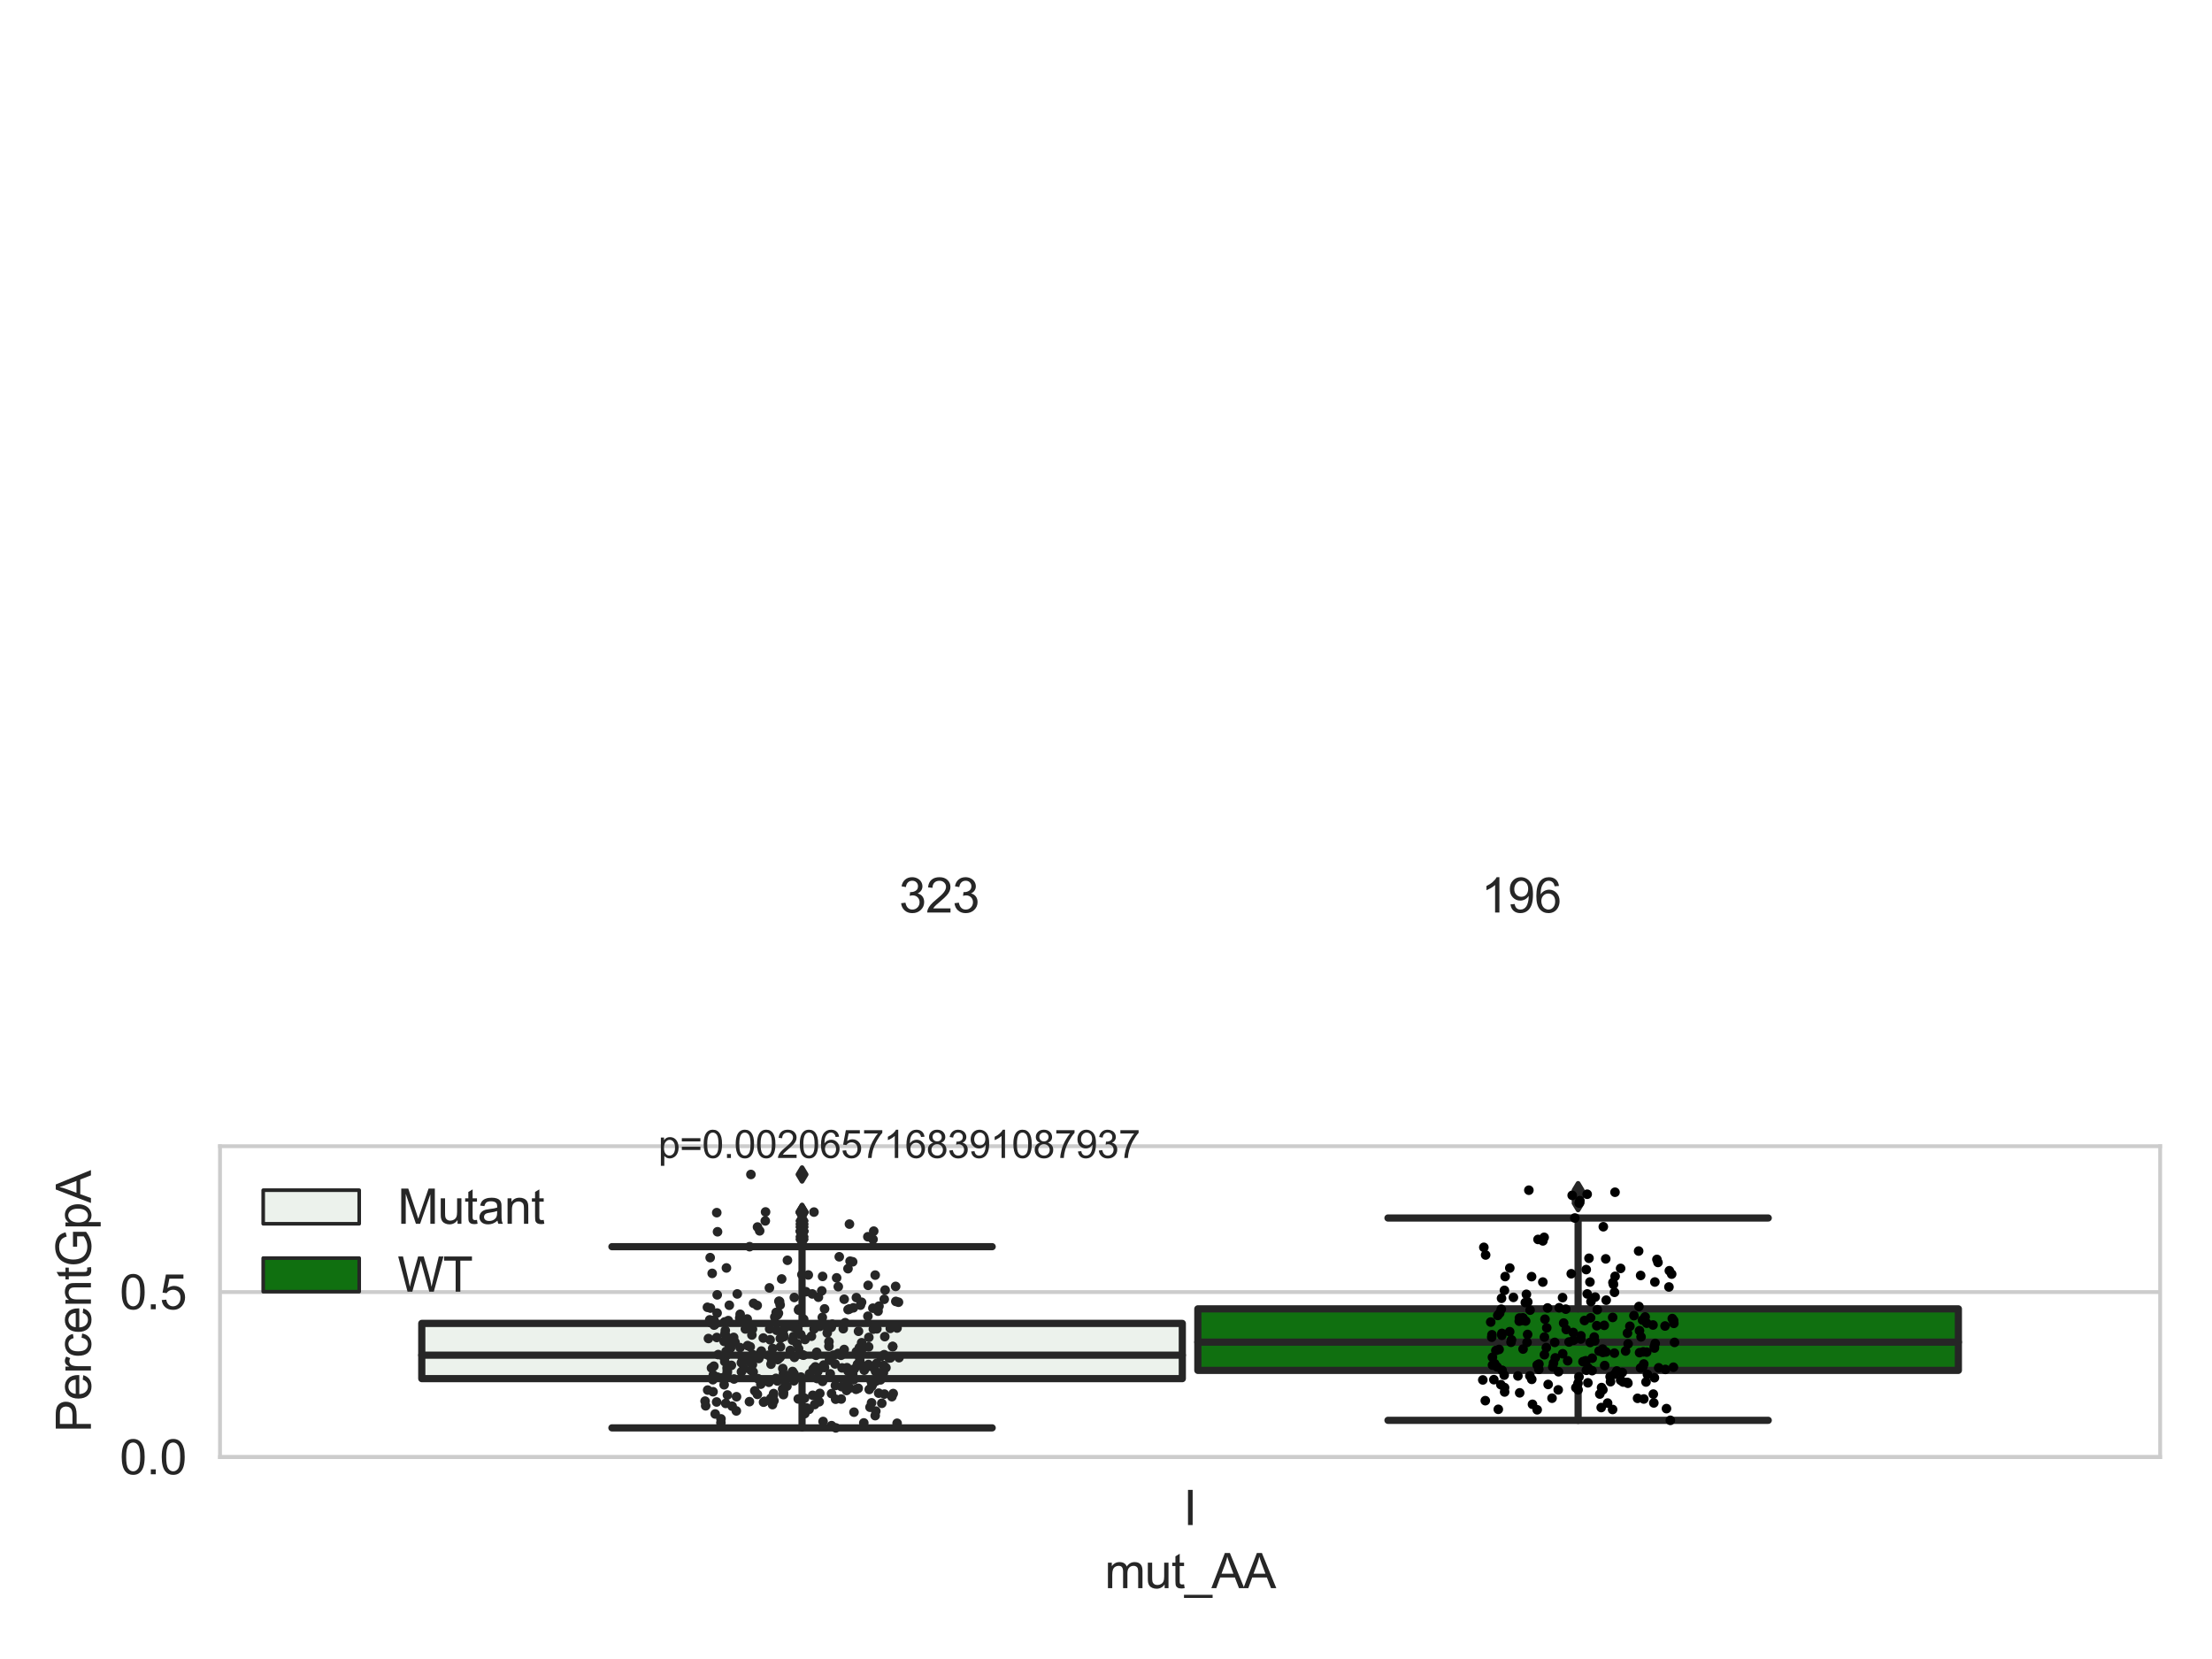 <?xml version="1.0" encoding="utf-8" standalone="no"?>
<!DOCTYPE svg PUBLIC "-//W3C//DTD SVG 1.1//EN"
  "http://www.w3.org/Graphics/SVG/1.1/DTD/svg11.dtd">
<svg xmlns:xlink="http://www.w3.org/1999/xlink" width="460.8pt" height="345.6pt" viewBox="0 0 460.8 345.6" xmlns="http://www.w3.org/2000/svg" version="1.1">
 <defs>
  <style type="text/css">*{stroke-linejoin: round; stroke-linecap: butt}</style>
 </defs>
 <g id="figure_1">
  <g id="patch_1">
   <path d="M 0 345.6 
L 460.8 345.6 
L 460.8 0 
L 0 0 
z
" style="fill: #ffffff"/>
  </g>
  <g id="axes_1">
   <g id="patch_2">
    <path d="M 45.83 303.539 
L 450 303.539 
L 450 238.777 
L 45.83 238.777 
z
" style="fill: #ffffff"/>
   </g>
   <g id="matplotlib.axis_1">
    <g id="xtick_1">
     <g id="text_1">
      <!-- I -->
      <g style="fill: #262626" transform="translate(246.526 317.697)scale(0.1 -0.1)">
       <defs>
        <path id="ArialMT-49" d="M 597 0 
L 597 4581 
L 1203 4581 
L 1203 0 
L 597 0 
z
" transform="scale(0.016)"/>
       </defs>
       <use xlink:href="#ArialMT-49"/>
      </g>
     </g>
    </g>
    <g id="text_2">
     <!-- mut_AA -->
     <g style="fill: #262626" transform="translate(230.13 330.842)scale(0.1 -0.1)">
      <defs>
       <path id="ArialMT-6d" d="M 422 0 
L 422 3319 
L 925 3319 
L 925 2853 
Q 1081 3097 1340 3245 
Q 1600 3394 1931 3394 
Q 2300 3394 2536 3241 
Q 2772 3088 2869 2813 
Q 3263 3394 3894 3394 
Q 4388 3394 4653 3120 
Q 4919 2847 4919 2278 
L 4919 0 
L 4359 0 
L 4359 2091 
Q 4359 2428 4304 2576 
Q 4250 2725 4106 2815 
Q 3963 2906 3769 2906 
Q 3419 2906 3187 2673 
Q 2956 2441 2956 1928 
L 2956 0 
L 2394 0 
L 2394 2156 
Q 2394 2531 2256 2718 
Q 2119 2906 1806 2906 
Q 1569 2906 1367 2781 
Q 1166 2656 1075 2415 
Q 984 2175 984 1722 
L 984 0 
L 422 0 
z
" transform="scale(0.016)"/>
       <path id="ArialMT-75" d="M 2597 0 
L 2597 488 
Q 2209 -75 1544 -75 
Q 1250 -75 995 37 
Q 741 150 617 320 
Q 494 491 444 738 
Q 409 903 409 1263 
L 409 3319 
L 972 3319 
L 972 1478 
Q 972 1038 1006 884 
Q 1059 663 1231 536 
Q 1403 409 1656 409 
Q 1909 409 2131 539 
Q 2353 669 2445 892 
Q 2538 1116 2538 1541 
L 2538 3319 
L 3100 3319 
L 3100 0 
L 2597 0 
z
" transform="scale(0.016)"/>
       <path id="ArialMT-74" d="M 1650 503 
L 1731 6 
Q 1494 -44 1306 -44 
Q 1000 -44 831 53 
Q 663 150 594 308 
Q 525 466 525 972 
L 525 2881 
L 113 2881 
L 113 3319 
L 525 3319 
L 525 4141 
L 1084 4478 
L 1084 3319 
L 1650 3319 
L 1650 2881 
L 1084 2881 
L 1084 941 
Q 1084 700 1114 631 
Q 1144 563 1211 522 
Q 1278 481 1403 481 
Q 1497 481 1650 503 
z
" transform="scale(0.016)"/>
       <path id="ArialMT-5f" d="M -97 -1272 
L -97 -866 
L 3631 -866 
L 3631 -1272 
L -97 -1272 
z
" transform="scale(0.016)"/>
       <path id="ArialMT-41" d="M -9 0 
L 1750 4581 
L 2403 4581 
L 4278 0 
L 3588 0 
L 3053 1388 
L 1138 1388 
L 634 0 
L -9 0 
z
M 1313 1881 
L 2866 1881 
L 2388 3150 
Q 2169 3728 2063 4100 
Q 1975 3659 1816 3225 
L 1313 1881 
z
" transform="scale(0.016)"/>
      </defs>
      <use xlink:href="#ArialMT-6d"/>
      <use xlink:href="#ArialMT-75" x="83.301"/>
      <use xlink:href="#ArialMT-74" x="138.916"/>
      <use xlink:href="#ArialMT-5f" x="166.699"/>
      <use xlink:href="#ArialMT-41" x="222.314"/>
      <use xlink:href="#ArialMT-41" x="289.014"/>
     </g>
    </g>
   </g>
   <g id="matplotlib.axis_2">
    <g id="ytick_1">
     <g id="line2d_1">
      <path d="M 45.83 303.539 
L 450 303.539 
" clip-path="url(#p153502a645)" style="fill: none; stroke: #cccccc; stroke-width: 0.8; stroke-linecap: round"/>
     </g>
     <g id="text_3">
      <!-- 0.0 -->
      <g style="fill: #262626" transform="translate(24.93 307.118)scale(0.1 -0.1)">
       <defs>
        <path id="ArialMT-30" d="M 266 2259 
Q 266 3072 433 3567 
Q 600 4063 929 4331 
Q 1259 4600 1759 4600 
Q 2128 4600 2406 4451 
Q 2684 4303 2865 4023 
Q 3047 3744 3150 3342 
Q 3253 2941 3253 2259 
Q 3253 1453 3087 958 
Q 2922 463 2592 192 
Q 2263 -78 1759 -78 
Q 1097 -78 719 397 
Q 266 969 266 2259 
z
M 844 2259 
Q 844 1131 1108 757 
Q 1372 384 1759 384 
Q 2147 384 2411 759 
Q 2675 1134 2675 2259 
Q 2675 3391 2411 3762 
Q 2147 4134 1753 4134 
Q 1366 4134 1134 3806 
Q 844 3388 844 2259 
z
" transform="scale(0.016)"/>
        <path id="ArialMT-2e" d="M 581 0 
L 581 641 
L 1222 641 
L 1222 0 
L 581 0 
z
" transform="scale(0.016)"/>
       </defs>
       <use xlink:href="#ArialMT-30"/>
       <use xlink:href="#ArialMT-2e" x="55.615"/>
       <use xlink:href="#ArialMT-30" x="83.398"/>
      </g>
     </g>
    </g>
    <g id="ytick_2">
     <g id="line2d_2">
      <path d="M 45.83 269.162 
L 450 269.162 
" clip-path="url(#p153502a645)" style="fill: none; stroke: #cccccc; stroke-width: 0.8; stroke-linecap: round"/>
     </g>
     <g id="text_4">
      <!-- 0.5 -->
      <g style="fill: #262626" transform="translate(24.93 272.741)scale(0.1 -0.1)">
       <defs>
        <path id="ArialMT-35" d="M 266 1200 
L 856 1250 
Q 922 819 1161 601 
Q 1400 384 1738 384 
Q 2144 384 2425 690 
Q 2706 997 2706 1503 
Q 2706 1984 2436 2262 
Q 2166 2541 1728 2541 
Q 1456 2541 1237 2417 
Q 1019 2294 894 2097 
L 366 2166 
L 809 4519 
L 3088 4519 
L 3088 3981 
L 1259 3981 
L 1013 2750 
Q 1425 3038 1878 3038 
Q 2478 3038 2890 2622 
Q 3303 2206 3303 1553 
Q 3303 931 2941 478 
Q 2500 -78 1738 -78 
Q 1113 -78 717 272 
Q 322 622 266 1200 
z
" transform="scale(0.016)"/>
       </defs>
       <use xlink:href="#ArialMT-30"/>
       <use xlink:href="#ArialMT-2e" x="55.615"/>
       <use xlink:href="#ArialMT-35" x="83.398"/>
      </g>
     </g>
    </g>
    <g id="text_5">
     <!-- PercentGpA -->
     <g style="fill: #262626" transform="translate(18.942 298.393)rotate(-90)scale(0.1 -0.1)">
      <defs>
       <path id="ArialMT-50" d="M 494 0 
L 494 4581 
L 2222 4581 
Q 2678 4581 2919 4538 
Q 3256 4481 3484 4323 
Q 3713 4166 3852 3881 
Q 3991 3597 3991 3256 
Q 3991 2672 3619 2267 
Q 3247 1863 2275 1863 
L 1100 1863 
L 1100 0 
L 494 0 
z
M 1100 2403 
L 2284 2403 
Q 2872 2403 3119 2622 
Q 3366 2841 3366 3238 
Q 3366 3525 3220 3729 
Q 3075 3934 2838 4000 
Q 2684 4041 2272 4041 
L 1100 4041 
L 1100 2403 
z
" transform="scale(0.016)"/>
       <path id="ArialMT-65" d="M 2694 1069 
L 3275 997 
Q 3138 488 2766 206 
Q 2394 -75 1816 -75 
Q 1088 -75 661 373 
Q 234 822 234 1631 
Q 234 2469 665 2931 
Q 1097 3394 1784 3394 
Q 2450 3394 2872 2941 
Q 3294 2488 3294 1666 
Q 3294 1616 3291 1516 
L 816 1516 
Q 847 969 1125 678 
Q 1403 388 1819 388 
Q 2128 388 2347 550 
Q 2566 713 2694 1069 
z
M 847 1978 
L 2700 1978 
Q 2663 2397 2488 2606 
Q 2219 2931 1791 2931 
Q 1403 2931 1139 2672 
Q 875 2413 847 1978 
z
" transform="scale(0.016)"/>
       <path id="ArialMT-72" d="M 416 0 
L 416 3319 
L 922 3319 
L 922 2816 
Q 1116 3169 1280 3281 
Q 1444 3394 1641 3394 
Q 1925 3394 2219 3213 
L 2025 2691 
Q 1819 2813 1613 2813 
Q 1428 2813 1281 2702 
Q 1134 2591 1072 2394 
Q 978 2094 978 1738 
L 978 0 
L 416 0 
z
" transform="scale(0.016)"/>
       <path id="ArialMT-63" d="M 2588 1216 
L 3141 1144 
Q 3050 572 2676 248 
Q 2303 -75 1759 -75 
Q 1078 -75 664 370 
Q 250 816 250 1647 
Q 250 2184 428 2587 
Q 606 2991 970 3192 
Q 1334 3394 1763 3394 
Q 2303 3394 2647 3120 
Q 2991 2847 3088 2344 
L 2541 2259 
Q 2463 2594 2264 2762 
Q 2066 2931 1784 2931 
Q 1359 2931 1093 2626 
Q 828 2322 828 1663 
Q 828 994 1084 691 
Q 1341 388 1753 388 
Q 2084 388 2306 591 
Q 2528 794 2588 1216 
z
" transform="scale(0.016)"/>
       <path id="ArialMT-6e" d="M 422 0 
L 422 3319 
L 928 3319 
L 928 2847 
Q 1294 3394 1984 3394 
Q 2284 3394 2536 3286 
Q 2788 3178 2913 3003 
Q 3038 2828 3088 2588 
Q 3119 2431 3119 2041 
L 3119 0 
L 2556 0 
L 2556 2019 
Q 2556 2363 2490 2533 
Q 2425 2703 2258 2804 
Q 2091 2906 1866 2906 
Q 1506 2906 1245 2678 
Q 984 2450 984 1813 
L 984 0 
L 422 0 
z
" transform="scale(0.016)"/>
       <path id="ArialMT-47" d="M 2638 1797 
L 2638 2334 
L 4578 2338 
L 4578 638 
Q 4131 281 3656 101 
Q 3181 -78 2681 -78 
Q 2006 -78 1454 211 
Q 903 500 622 1047 
Q 341 1594 341 2269 
Q 341 2938 620 3517 
Q 900 4097 1425 4378 
Q 1950 4659 2634 4659 
Q 3131 4659 3532 4498 
Q 3934 4338 4162 4050 
Q 4391 3763 4509 3300 
L 3963 3150 
Q 3859 3500 3706 3700 
Q 3553 3900 3268 4020 
Q 2984 4141 2638 4141 
Q 2222 4141 1919 4014 
Q 1616 3888 1430 3681 
Q 1244 3475 1141 3228 
Q 966 2803 966 2306 
Q 966 1694 1177 1281 
Q 1388 869 1791 669 
Q 2194 469 2647 469 
Q 3041 469 3416 620 
Q 3791 772 3984 944 
L 3984 1797 
L 2638 1797 
z
" transform="scale(0.016)"/>
       <path id="ArialMT-70" d="M 422 -1272 
L 422 3319 
L 934 3319 
L 934 2888 
Q 1116 3141 1344 3267 
Q 1572 3394 1897 3394 
Q 2322 3394 2647 3175 
Q 2972 2956 3137 2557 
Q 3303 2159 3303 1684 
Q 3303 1175 3120 767 
Q 2938 359 2589 142 
Q 2241 -75 1856 -75 
Q 1575 -75 1351 44 
Q 1128 163 984 344 
L 984 -1272 
L 422 -1272 
z
M 931 1641 
Q 931 1000 1190 694 
Q 1450 388 1819 388 
Q 2194 388 2461 705 
Q 2728 1022 2728 1688 
Q 2728 2322 2467 2637 
Q 2206 2953 1844 2953 
Q 1484 2953 1207 2617 
Q 931 2281 931 1641 
z
" transform="scale(0.016)"/>
      </defs>
      <use xlink:href="#ArialMT-50"/>
      <use xlink:href="#ArialMT-65" x="66.699"/>
      <use xlink:href="#ArialMT-72" x="122.314"/>
      <use xlink:href="#ArialMT-63" x="155.615"/>
      <use xlink:href="#ArialMT-65" x="205.615"/>
      <use xlink:href="#ArialMT-6e" x="261.23"/>
      <use xlink:href="#ArialMT-74" x="316.846"/>
      <use xlink:href="#ArialMT-47" x="344.629"/>
      <use xlink:href="#ArialMT-70" x="422.412"/>
      <use xlink:href="#ArialMT-41" x="478.027"/>
     </g>
    </g>
   </g>
   <g id="patch_3">
    <path d="M 87.864 287.194 
L 246.298 287.194 
L 246.298 275.687 
L 87.864 275.687 
L 87.864 287.194 
z
" clip-path="url(#p153502a645)" style="fill: #ecf2ec; stroke: #262626; stroke-width: 1.5; stroke-linejoin: miter"/>
   </g>
   <g id="patch_4">
    <path d="M 249.532 285.473 
L 407.966 285.473 
L 407.966 272.658 
L 249.532 272.658 
L 249.532 285.473 
z
" clip-path="url(#p153502a645)" style="fill: #107010; stroke: #262626; stroke-width: 1.5; stroke-linejoin: miter"/>
   </g>
   <g id="patch_5">
    <path d="M 247.915 303.539 
L 247.915 303.539 
L 247.915 303.539 
L 247.915 303.539 
z
" clip-path="url(#p153502a645)" style="fill: #ecf2ec; stroke: #262626; stroke-width: 0.75; stroke-linejoin: miter"/>
   </g>
   <g id="patch_6">
    <path d="M 247.915 303.539 
L 247.915 303.539 
L 247.915 303.539 
L 247.915 303.539 
z
" clip-path="url(#p153502a645)" style="fill: #107010; stroke: #262626; stroke-width: 0.75; stroke-linejoin: miter"/>
   </g>
   <g id="PathCollection_1"/>
   <g id="PathCollection_2"/>
   <g id="line2d_3">
    <path d="M 167.081 287.194 
L 167.081 297.451 
" clip-path="url(#p153502a645)" style="fill: none; stroke: #262626; stroke-width: 1.5; stroke-linecap: round"/>
   </g>
   <g id="line2d_4">
    <path d="M 167.081 275.687 
L 167.081 259.706 
" clip-path="url(#p153502a645)" style="fill: none; stroke: #262626; stroke-width: 1.5; stroke-linecap: round"/>
   </g>
   <g id="line2d_5">
    <path d="M 127.472 297.451 
L 206.69 297.451 
" clip-path="url(#p153502a645)" style="fill: none; stroke: #262626; stroke-width: 1.5; stroke-linecap: round"/>
   </g>
   <g id="line2d_6">
    <path d="M 127.472 259.706 
L 206.69 259.706 
" clip-path="url(#p153502a645)" style="fill: none; stroke: #262626; stroke-width: 1.5; stroke-linecap: round"/>
   </g>
   <g id="line2d_7">
    <defs>
     <path id="m2ec0ac1353" d="M -0 1.414 
L 0.849 0 
L 0 -1.414 
L -0.849 -0 
z
" style="stroke: #262626; stroke-linejoin: miter"/>
    </defs>
    <g clip-path="url(#p153502a645)">
     <use xlink:href="#m2ec0ac1353" x="167.081" y="252.499" style="fill: #262626; stroke: #262626; stroke-linejoin: miter"/>
     <use xlink:href="#m2ec0ac1353" x="167.081" y="255.002" style="fill: #262626; stroke: #262626; stroke-linejoin: miter"/>
     <use xlink:href="#m2ec0ac1353" x="167.081" y="258.177" style="fill: #262626; stroke: #262626; stroke-linejoin: miter"/>
     <use xlink:href="#m2ec0ac1353" x="167.081" y="257.64" style="fill: #262626; stroke: #262626; stroke-linejoin: miter"/>
     <use xlink:href="#m2ec0ac1353" x="167.081" y="256.409" style="fill: #262626; stroke: #262626; stroke-linejoin: miter"/>
     <use xlink:href="#m2ec0ac1353" x="167.081" y="255.611" style="fill: #262626; stroke: #262626; stroke-linejoin: miter"/>
     <use xlink:href="#m2ec0ac1353" x="167.081" y="254.337" style="fill: #262626; stroke: #262626; stroke-linejoin: miter"/>
     <use xlink:href="#m2ec0ac1353" x="167.081" y="252.618" style="fill: #262626; stroke: #262626; stroke-linejoin: miter"/>
     <use xlink:href="#m2ec0ac1353" x="167.081" y="244.665" style="fill: #262626; stroke: #262626; stroke-linejoin: miter"/>
     <use xlink:href="#m2ec0ac1353" x="167.081" y="252.469" style="fill: #262626; stroke: #262626; stroke-linejoin: miter"/>
     <use xlink:href="#m2ec0ac1353" x="167.081" y="256.599" style="fill: #262626; stroke: #262626; stroke-linejoin: miter"/>
     <use xlink:href="#m2ec0ac1353" x="167.081" y="256.469" style="fill: #262626; stroke: #262626; stroke-linejoin: miter"/>
    </g>
   </g>
   <g id="line2d_8">
    <path d="M 328.749 285.473 
L 328.749 295.879 
" clip-path="url(#p153502a645)" style="fill: none; stroke: #262626; stroke-width: 1.5; stroke-linecap: round"/>
   </g>
   <g id="line2d_9">
    <path d="M 328.749 272.658 
L 328.749 253.732 
" clip-path="url(#p153502a645)" style="fill: none; stroke: #262626; stroke-width: 1.5; stroke-linecap: round"/>
   </g>
   <g id="line2d_10">
    <path d="M 289.14 295.879 
L 368.358 295.879 
" clip-path="url(#p153502a645)" style="fill: none; stroke: #262626; stroke-width: 1.5; stroke-linecap: round"/>
   </g>
   <g id="line2d_11">
    <path d="M 289.14 253.732 
L 368.358 253.732 
" clip-path="url(#p153502a645)" style="fill: none; stroke: #262626; stroke-width: 1.5; stroke-linecap: round"/>
   </g>
   <g id="line2d_12">
    <g clip-path="url(#p153502a645)">
     <use xlink:href="#m2ec0ac1353" x="328.749" y="248.781" style="fill: #262626; stroke: #262626; stroke-linejoin: miter"/>
     <use xlink:href="#m2ec0ac1353" x="328.749" y="249.01" style="fill: #262626; stroke: #262626; stroke-linejoin: miter"/>
     <use xlink:href="#m2ec0ac1353" x="328.749" y="250.627" style="fill: #262626; stroke: #262626; stroke-linejoin: miter"/>
     <use xlink:href="#m2ec0ac1353" x="328.749" y="247.941" style="fill: #262626; stroke: #262626; stroke-linejoin: miter"/>
     <use xlink:href="#m2ec0ac1353" x="328.749" y="248.363" style="fill: #262626; stroke: #262626; stroke-linejoin: miter"/>
     <use xlink:href="#m2ec0ac1353" x="328.749" y="250.121" style="fill: #262626; stroke: #262626; stroke-linejoin: miter"/>
    </g>
   </g>
   <g id="line2d_13">
    <path d="M 87.864 282.31 
L 246.298 282.31 
" clip-path="url(#p153502a645)" style="fill: none; stroke: #262626; stroke-width: 1.5; stroke-linecap: round"/>
   </g>
   <g id="line2d_14">
    <path d="M 249.532 279.59 
L 407.966 279.59 
" clip-path="url(#p153502a645)" style="fill: none; stroke: #262626; stroke-width: 1.5; stroke-linecap: round"/>
   </g>
   <g id="patch_7">
    <path d="M 45.83 303.539 
L 45.83 238.777 
" style="fill: none; stroke: #cccccc; stroke-width: 0.8; stroke-linejoin: miter; stroke-linecap: square"/>
   </g>
   <g id="patch_8">
    <path d="M 450 303.539 
L 450 238.777 
" style="fill: none; stroke: #cccccc; stroke-width: 0.8; stroke-linejoin: miter; stroke-linecap: square"/>
   </g>
   <g id="patch_9">
    <path d="M 45.83 303.539 
L 450 303.539 
" style="fill: none; stroke: #cccccc; stroke-width: 0.8; stroke-linejoin: miter; stroke-linecap: square"/>
   </g>
   <g id="patch_10">
    <path d="M 45.83 238.777 
L 450 238.777 
" style="fill: none; stroke: #cccccc; stroke-width: 0.8; stroke-linejoin: miter; stroke-linecap: square"/>
   </g>
   <g id="PathCollection_3">
    <defs>
     <path id="C0_0_0798fa3157" d="M 0 1 
C 0.265 1 0.52 0.895 0.707 0.707 
C 0.895 0.52 1 0.265 1 -0 
C 1 -0.265 0.895 -0.52 0.707 -0.707 
C 0.52 -0.895 0.265 -1 0 -1 
C -0.265 -1 -0.52 -0.895 -0.707 -0.707 
C -0.895 -0.52 -1 -0.265 -1 0 
C -1 0.265 -0.895 0.52 -0.707 0.707 
C -0.52 0.895 -0.265 1 0 1 
z
"/>
    </defs>
    <g clip-path="url(#p153502a645)">
     <use xlink:href="#C0_0_0798fa3157" x="184.385" y="268.737" style="fill: #262626"/>
    </g>
    <g clip-path="url(#p153502a645)">
     <use xlink:href="#C0_0_0798fa3157" x="167.698" y="279.044" style="fill: #262626"/>
    </g>
    <g clip-path="url(#p153502a645)">
     <use xlink:href="#C0_0_0798fa3157" x="167.385" y="282.31" style="fill: #262626"/>
    </g>
    <g clip-path="url(#p153502a645)">
     <use xlink:href="#C0_0_0798fa3157" x="166.361" y="280.954" style="fill: #262626"/>
    </g>
    <g clip-path="url(#p153502a645)">
     <use xlink:href="#C0_0_0798fa3157" x="178.409" y="281.583" style="fill: #262626"/>
    </g>
    <g clip-path="url(#p153502a645)">
     <use xlink:href="#C0_0_0798fa3157" x="173.17" y="276.512" style="fill: #262626"/>
    </g>
    <g clip-path="url(#p153502a645)">
     <use xlink:href="#C0_0_0798fa3157" x="170.226" y="287.178" style="fill: #262626"/>
    </g>
    <g clip-path="url(#p153502a645)">
     <use xlink:href="#C0_0_0798fa3157" x="152.905" y="287.272" style="fill: #262626"/>
    </g>
    <g clip-path="url(#p153502a645)">
     <use xlink:href="#C0_0_0798fa3157" x="170.898" y="284.944" style="fill: #262626"/>
    </g>
    <g clip-path="url(#p153502a645)">
     <use xlink:href="#C0_0_0798fa3157" x="170.353" y="285.711" style="fill: #262626"/>
    </g>
    <g clip-path="url(#p153502a645)">
     <use xlink:href="#C0_0_0798fa3157" x="168.383" y="265.598" style="fill: #262626"/>
    </g>
    <g clip-path="url(#p153502a645)">
     <use xlink:href="#C0_0_0798fa3157" x="165.401" y="286.168" style="fill: #262626"/>
    </g>
    <g clip-path="url(#p153502a645)">
     <use xlink:href="#C0_0_0798fa3157" x="163.228" y="290.095" style="fill: #262626"/>
    </g>
    <g clip-path="url(#p153502a645)">
     <use xlink:href="#C0_0_0798fa3157" x="156.746" y="282.154" style="fill: #262626"/>
    </g>
    <g clip-path="url(#p153502a645)">
     <use xlink:href="#C0_0_0798fa3157" x="162.543" y="282.698" style="fill: #262626"/>
    </g>
    <g clip-path="url(#p153502a645)">
     <use xlink:href="#C0_0_0798fa3157" x="178.78" y="289.208" style="fill: #262626"/>
    </g>
    <g clip-path="url(#p153502a645)">
     <use xlink:href="#C0_0_0798fa3157" x="182.385" y="285.661" style="fill: #262626"/>
    </g>
    <g clip-path="url(#p153502a645)">
     <use xlink:href="#C0_0_0798fa3157" x="169.765" y="285.358" style="fill: #262626"/>
    </g>
    <g clip-path="url(#p153502a645)">
     <use xlink:href="#C0_0_0798fa3157" x="169.565" y="252.499" style="fill: #262626"/>
    </g>
    <g clip-path="url(#p153502a645)">
     <use xlink:href="#C0_0_0798fa3157" x="176.353" y="289.66" style="fill: #262626"/>
    </g>
    <g clip-path="url(#p153502a645)">
     <use xlink:href="#C0_0_0798fa3157" x="172.792" y="283.36" style="fill: #262626"/>
    </g>
    <g clip-path="url(#p153502a645)">
     <use xlink:href="#C0_0_0798fa3157" x="162.324" y="282.896" style="fill: #262626"/>
    </g>
    <g clip-path="url(#p153502a645)">
     <use xlink:href="#C0_0_0798fa3157" x="160.068" y="282.317" style="fill: #262626"/>
    </g>
    <g clip-path="url(#p153502a645)">
     <use xlink:href="#C0_0_0798fa3157" x="180.996" y="278.601" style="fill: #262626"/>
    </g>
    <g clip-path="url(#p153502a645)">
     <use xlink:href="#C0_0_0798fa3157" x="166.038" y="279.89" style="fill: #262626"/>
    </g>
    <g clip-path="url(#p153502a645)">
     <use xlink:href="#C0_0_0798fa3157" x="161.228" y="291.801" style="fill: #262626"/>
    </g>
    <g clip-path="url(#p153502a645)">
     <use xlink:href="#C0_0_0798fa3157" x="181.778" y="288.332" style="fill: #262626"/>
    </g>
    <g clip-path="url(#p153502a645)">
     <use xlink:href="#C0_0_0798fa3157" x="175.859" y="281.126" style="fill: #262626"/>
    </g>
    <g clip-path="url(#p153502a645)">
     <use xlink:href="#C0_0_0798fa3157" x="170.267" y="290.782" style="fill: #262626"/>
    </g>
    <g clip-path="url(#p153502a645)">
     <use xlink:href="#C0_0_0798fa3157" x="167.051" y="265.527" style="fill: #262626"/>
    </g>
    <g clip-path="url(#p153502a645)">
     <use xlink:href="#C0_0_0798fa3157" x="158.846" y="287.717" style="fill: #262626"/>
    </g>
    <g clip-path="url(#p153502a645)">
     <use xlink:href="#C0_0_0798fa3157" x="163.207" y="286.154" style="fill: #262626"/>
    </g>
    <g clip-path="url(#p153502a645)">
     <use xlink:href="#C0_0_0798fa3157" x="176.653" y="264.289" style="fill: #262626"/>
    </g>
    <g clip-path="url(#p153502a645)">
     <use xlink:href="#C0_0_0798fa3157" x="181.93" y="276.881" style="fill: #262626"/>
    </g>
    <g clip-path="url(#p153502a645)">
     <use xlink:href="#C0_0_0798fa3157" x="185.965" y="280.523" style="fill: #262626"/>
    </g>
    <g clip-path="url(#p153502a645)">
     <use xlink:href="#C0_0_0798fa3157" x="180.62" y="284.64" style="fill: #262626"/>
    </g>
    <g clip-path="url(#p153502a645)">
     <use xlink:href="#C0_0_0798fa3157" x="156.122" y="291.994" style="fill: #262626"/>
    </g>
    <g clip-path="url(#p153502a645)">
     <use xlink:href="#C0_0_0798fa3157" x="184.553" y="284.921" style="fill: #262626"/>
    </g>
    <g clip-path="url(#p153502a645)">
     <use xlink:href="#C0_0_0798fa3157" x="165.469" y="270.288" style="fill: #262626"/>
    </g>
    <g clip-path="url(#p153502a645)">
     <use xlink:href="#C0_0_0798fa3157" x="160.177" y="287.954" style="fill: #262626"/>
    </g>
    <g clip-path="url(#p153502a645)">
     <use xlink:href="#C0_0_0798fa3157" x="175.862" y="270.655" style="fill: #262626"/>
    </g>
    <g clip-path="url(#p153502a645)">
     <use xlink:href="#C0_0_0798fa3157" x="152.032" y="279.78" style="fill: #262626"/>
    </g>
    <g clip-path="url(#p153502a645)">
     <use xlink:href="#C0_0_0798fa3157" x="182.45" y="293.962" style="fill: #262626"/>
    </g>
    <g clip-path="url(#p153502a645)">
     <use xlink:href="#C0_0_0798fa3157" x="158.078" y="282.997" style="fill: #262626"/>
    </g>
    <g clip-path="url(#p153502a645)">
     <use xlink:href="#C0_0_0798fa3157" x="151.09" y="277.166" style="fill: #262626"/>
    </g>
    <g clip-path="url(#p153502a645)">
     <use xlink:href="#C0_0_0798fa3157" x="176.669" y="272.812" style="fill: #262626"/>
    </g>
    <g clip-path="url(#p153502a645)">
     <use xlink:href="#C0_0_0798fa3157" x="177.975" y="285.182" style="fill: #262626"/>
    </g>
    <g clip-path="url(#p153502a645)">
     <use xlink:href="#C0_0_0798fa3157" x="153.391" y="293.922" style="fill: #262626"/>
    </g>
    <g clip-path="url(#p153502a645)">
     <use xlink:href="#C0_0_0798fa3157" x="176.955" y="255.002" style="fill: #262626"/>
    </g>
    <g clip-path="url(#p153502a645)">
     <use xlink:href="#C0_0_0798fa3157" x="181.869" y="258.177" style="fill: #262626"/>
    </g>
    <g clip-path="url(#p153502a645)">
     <use xlink:href="#C0_0_0798fa3157" x="148.985" y="275.836" style="fill: #262626"/>
    </g>
    <g clip-path="url(#p153502a645)">
     <use xlink:href="#C0_0_0798fa3157" x="148.6" y="286.438" style="fill: #262626"/>
    </g>
    <g clip-path="url(#p153502a645)">
     <use xlink:href="#C0_0_0798fa3157" x="186.615" y="271.107" style="fill: #262626"/>
    </g>
    <g clip-path="url(#p153502a645)">
     <use xlink:href="#C0_0_0798fa3157" x="153.429" y="290.963" style="fill: #262626"/>
    </g>
    <g clip-path="url(#p153502a645)">
     <use xlink:href="#C0_0_0798fa3157" x="157.235" y="289.73" style="fill: #262626"/>
    </g>
    <g clip-path="url(#p153502a645)">
     <use xlink:href="#C0_0_0798fa3157" x="173.232" y="290.315" style="fill: #262626"/>
    </g>
    <g clip-path="url(#p153502a645)">
     <use xlink:href="#C0_0_0798fa3157" x="170.786" y="276.31" style="fill: #262626"/>
    </g>
    <g clip-path="url(#p153502a645)">
     <use xlink:href="#C0_0_0798fa3157" x="172.33" y="277.682" style="fill: #262626"/>
    </g>
    <g clip-path="url(#p153502a645)">
     <use xlink:href="#C0_0_0798fa3157" x="182.484" y="287.714" style="fill: #262626"/>
    </g>
    <g clip-path="url(#p153502a645)">
     <use xlink:href="#C0_0_0798fa3157" x="178.323" y="289.421" style="fill: #262626"/>
    </g>
    <g clip-path="url(#p153502a645)">
     <use xlink:href="#C0_0_0798fa3157" x="160.28" y="268.288" style="fill: #262626"/>
    </g>
    <g clip-path="url(#p153502a645)">
     <use xlink:href="#C0_0_0798fa3157" x="147.942" y="261.987" style="fill: #262626"/>
    </g>
    <g clip-path="url(#p153502a645)">
     <use xlink:href="#C0_0_0798fa3157" x="181.504" y="287.805" style="fill: #262626"/>
    </g>
    <g clip-path="url(#p153502a645)">
     <use xlink:href="#C0_0_0798fa3157" x="177.453" y="286.934" style="fill: #262626"/>
    </g>
    <g clip-path="url(#p153502a645)">
     <use xlink:href="#C0_0_0798fa3157" x="152.357" y="284.427" style="fill: #262626"/>
    </g>
    <g clip-path="url(#p153502a645)">
     <use xlink:href="#C0_0_0798fa3157" x="185.215" y="282.907" style="fill: #262626"/>
    </g>
    <g clip-path="url(#p153502a645)">
     <use xlink:href="#C0_0_0798fa3157" x="171.353" y="287.77" style="fill: #262626"/>
    </g>
    <g clip-path="url(#p153502a645)">
     <use xlink:href="#C0_0_0798fa3157" x="173.957" y="284.129" style="fill: #262626"/>
    </g>
    <g clip-path="url(#p153502a645)">
     <use xlink:href="#C0_0_0798fa3157" x="169.581" y="276.839" style="fill: #262626"/>
    </g>
    <g clip-path="url(#p153502a645)">
     <use xlink:href="#C0_0_0798fa3157" x="177.902" y="294.181" style="fill: #262626"/>
    </g>
    <g clip-path="url(#p153502a645)">
     <use xlink:href="#C0_0_0798fa3157" x="151.537" y="290.603" style="fill: #262626"/>
    </g>
    <g clip-path="url(#p153502a645)">
     <use xlink:href="#C0_0_0798fa3157" x="156.901" y="285.799" style="fill: #262626"/>
    </g>
    <g clip-path="url(#p153502a645)">
     <use xlink:href="#C0_0_0798fa3157" x="158.49" y="288.348" style="fill: #262626"/>
    </g>
    <g clip-path="url(#p153502a645)">
     <use xlink:href="#C0_0_0798fa3157" x="174.072" y="291.481" style="fill: #262626"/>
    </g>
    <g clip-path="url(#p153502a645)">
     <use xlink:href="#C0_0_0798fa3157" x="155.276" y="283.104" style="fill: #262626"/>
    </g>
    <g clip-path="url(#p153502a645)">
     <use xlink:href="#C0_0_0798fa3157" x="180.789" y="257.64" style="fill: #262626"/>
    </g>
    <g clip-path="url(#p153502a645)">
     <use xlink:href="#C0_0_0798fa3157" x="179.947" y="296.42" style="fill: #262626"/>
    </g>
    <g clip-path="url(#p153502a645)">
     <use xlink:href="#C0_0_0798fa3157" x="168.55" y="293.59" style="fill: #262626"/>
    </g>
    <g clip-path="url(#p153502a645)">
     <use xlink:href="#C0_0_0798fa3157" x="170.654" y="292.015" style="fill: #262626"/>
    </g>
    <g clip-path="url(#p153502a645)">
     <use xlink:href="#C0_0_0798fa3157" x="159.007" y="278.737" style="fill: #262626"/>
    </g>
    <g clip-path="url(#p153502a645)">
     <use xlink:href="#C0_0_0798fa3157" x="158.252" y="256.409" style="fill: #262626"/>
    </g>
    <g clip-path="url(#p153502a645)">
     <use xlink:href="#C0_0_0798fa3157" x="163.932" y="288.763" style="fill: #262626"/>
    </g>
    <g clip-path="url(#p153502a645)">
     <use xlink:href="#C0_0_0798fa3157" x="147.851" y="274.947" style="fill: #262626"/>
    </g>
    <g clip-path="url(#p153502a645)">
     <use xlink:href="#C0_0_0798fa3157" x="184.191" y="282.206" style="fill: #262626"/>
    </g>
    <g clip-path="url(#p153502a645)">
     <use xlink:href="#C0_0_0798fa3157" x="148.311" y="275.266" style="fill: #262626"/>
    </g>
    <g clip-path="url(#p153502a645)">
     <use xlink:href="#C0_0_0798fa3157" x="167.082" y="282.196" style="fill: #262626"/>
    </g>
    <g clip-path="url(#p153502a645)">
     <use xlink:href="#C0_0_0798fa3157" x="148.752" y="275.038" style="fill: #262626"/>
    </g>
    <g clip-path="url(#p153502a645)">
     <use xlink:href="#C0_0_0798fa3157" x="152.836" y="278.605" style="fill: #262626"/>
    </g>
    <g clip-path="url(#p153502a645)">
     <use xlink:href="#C0_0_0798fa3157" x="154.457" y="285.767" style="fill: #262626"/>
    </g>
    <g clip-path="url(#p153502a645)">
     <use xlink:href="#C0_0_0798fa3157" x="182.321" y="294.903" style="fill: #262626"/>
    </g>
    <g clip-path="url(#p153502a645)">
     <use xlink:href="#C0_0_0798fa3157" x="171.187" y="268.909" style="fill: #262626"/>
    </g>
    <g clip-path="url(#p153502a645)">
     <use xlink:href="#C0_0_0798fa3157" x="176.988" y="289.164" style="fill: #262626"/>
    </g>
    <g clip-path="url(#p153502a645)">
     <use xlink:href="#C0_0_0798fa3157" x="180.042" y="285.437" style="fill: #262626"/>
    </g>
    <g clip-path="url(#p153502a645)">
     <use xlink:href="#C0_0_0798fa3157" x="180.8" y="274.192" style="fill: #262626"/>
    </g>
    <g clip-path="url(#p153502a645)">
     <use xlink:href="#C0_0_0798fa3157" x="151.463" y="284.984" style="fill: #262626"/>
    </g>
    <g clip-path="url(#p153502a645)">
     <use xlink:href="#C0_0_0798fa3157" x="169.408" y="285.197" style="fill: #262626"/>
    </g>
    <g clip-path="url(#p153502a645)">
     <use xlink:href="#C0_0_0798fa3157" x="185.482" y="282.868" style="fill: #262626"/>
    </g>
    <g clip-path="url(#p153502a645)">
     <use xlink:href="#C0_0_0798fa3157" x="163.373" y="287.728" style="fill: #262626"/>
    </g>
    <g clip-path="url(#p153502a645)">
     <use xlink:href="#C0_0_0798fa3157" x="165.059" y="285.898" style="fill: #262626"/>
    </g>
    <g clip-path="url(#p153502a645)">
     <use xlink:href="#C0_0_0798fa3157" x="157.912" y="287.209" style="fill: #262626"/>
    </g>
    <g clip-path="url(#p153502a645)">
     <use xlink:href="#C0_0_0798fa3157" x="150.85" y="279.432" style="fill: #262626"/>
    </g>
    <g clip-path="url(#p153502a645)">
     <use xlink:href="#C0_0_0798fa3157" x="156.749" y="284.261" style="fill: #262626"/>
    </g>
    <g clip-path="url(#p153502a645)">
     <use xlink:href="#C0_0_0798fa3157" x="179.662" y="280.862" style="fill: #262626"/>
    </g>
    <g clip-path="url(#p153502a645)">
     <use xlink:href="#C0_0_0798fa3157" x="179.499" y="279.713" style="fill: #262626"/>
    </g>
    <g clip-path="url(#p153502a645)">
     <use xlink:href="#C0_0_0798fa3157" x="175.409" y="284.957" style="fill: #262626"/>
    </g>
    <g clip-path="url(#p153502a645)">
     <use xlink:href="#C0_0_0798fa3157" x="160.431" y="279.106" style="fill: #262626"/>
    </g>
    <g clip-path="url(#p153502a645)">
     <use xlink:href="#C0_0_0798fa3157" x="177.646" y="286.276" style="fill: #262626"/>
    </g>
    <g clip-path="url(#p153502a645)">
     <use xlink:href="#C0_0_0798fa3157" x="160.925" y="292.604" style="fill: #262626"/>
    </g>
    <g clip-path="url(#p153502a645)">
     <use xlink:href="#C0_0_0798fa3157" x="175.21" y="282.327" style="fill: #262626"/>
    </g>
    <g clip-path="url(#p153502a645)">
     <use xlink:href="#C0_0_0798fa3157" x="169.991" y="282.331" style="fill: #262626"/>
    </g>
    <g clip-path="url(#p153502a645)">
     <use xlink:href="#C0_0_0798fa3157" x="149.619" y="282.183" style="fill: #262626"/>
    </g>
    <g clip-path="url(#p153502a645)">
     <use xlink:href="#C0_0_0798fa3157" x="151.51" y="285.558" style="fill: #262626"/>
    </g>
    <g clip-path="url(#p153502a645)">
     <use xlink:href="#C0_0_0798fa3157" x="162.403" y="271.134" style="fill: #262626"/>
    </g>
    <g clip-path="url(#p153502a645)">
     <use xlink:href="#C0_0_0798fa3157" x="177.084" y="262.732" style="fill: #262626"/>
    </g>
    <g clip-path="url(#p153502a645)">
     <use xlink:href="#C0_0_0798fa3157" x="186.887" y="296.49" style="fill: #262626"/>
    </g>
    <g clip-path="url(#p153502a645)">
     <use xlink:href="#C0_0_0798fa3157" x="148.987" y="294.557" style="fill: #262626"/>
    </g>
    <g clip-path="url(#p153502a645)">
     <use xlink:href="#C0_0_0798fa3157" x="152.515" y="292.935" style="fill: #262626"/>
    </g>
    <g clip-path="url(#p153502a645)">
     <use xlink:href="#C0_0_0798fa3157" x="150.998" y="277.894" style="fill: #262626"/>
    </g>
    <g clip-path="url(#p153502a645)">
     <use xlink:href="#C0_0_0798fa3157" x="161.406" y="274.357" style="fill: #262626"/>
    </g>
    <g clip-path="url(#p153502a645)">
     <use xlink:href="#C0_0_0798fa3157" x="150.179" y="296.381" style="fill: #262626"/>
    </g>
    <g clip-path="url(#p153502a645)">
     <use xlink:href="#C0_0_0798fa3157" x="171.462" y="296.123" style="fill: #262626"/>
    </g>
    <g clip-path="url(#p153502a645)">
     <use xlink:href="#C0_0_0798fa3157" x="172.685" y="279.502" style="fill: #262626"/>
    </g>
    <g clip-path="url(#p153502a645)">
     <use xlink:href="#C0_0_0798fa3157" x="150.19" y="295.576" style="fill: #262626"/>
    </g>
    <g clip-path="url(#p153502a645)">
     <use xlink:href="#C0_0_0798fa3157" x="166.357" y="272.917" style="fill: #262626"/>
    </g>
    <g clip-path="url(#p153502a645)">
     <use xlink:href="#C0_0_0798fa3157" x="184.24" y="290.413" style="fill: #262626"/>
    </g>
    <g clip-path="url(#p153502a645)">
     <use xlink:href="#C0_0_0798fa3157" x="183.466" y="285.964" style="fill: #262626"/>
    </g>
    <g clip-path="url(#p153502a645)">
     <use xlink:href="#C0_0_0798fa3157" x="165.383" y="287.65" style="fill: #262626"/>
    </g>
    <g clip-path="url(#p153502a645)">
     <use xlink:href="#C0_0_0798fa3157" x="169.302" y="290.665" style="fill: #262626"/>
    </g>
    <g clip-path="url(#p153502a645)">
     <use xlink:href="#C0_0_0798fa3157" x="174.025" y="288.625" style="fill: #262626"/>
    </g>
    <g clip-path="url(#p153502a645)">
     <use xlink:href="#C0_0_0798fa3157" x="150.95" y="275.386" style="fill: #262626"/>
    </g>
    <g clip-path="url(#p153502a645)">
     <use xlink:href="#C0_0_0798fa3157" x="148" y="272.497" style="fill: #262626"/>
    </g>
    <g clip-path="url(#p153502a645)">
     <use xlink:href="#C0_0_0798fa3157" x="177.779" y="272.439" style="fill: #262626"/>
    </g>
    <g clip-path="url(#p153502a645)">
     <use xlink:href="#C0_0_0798fa3157" x="151.329" y="264.135" style="fill: #262626"/>
    </g>
    <g clip-path="url(#p153502a645)">
     <use xlink:href="#C0_0_0798fa3157" x="171.756" y="284.879" style="fill: #262626"/>
    </g>
    <g clip-path="url(#p153502a645)">
     <use xlink:href="#C0_0_0798fa3157" x="183.487" y="282.6" style="fill: #262626"/>
    </g>
    <g clip-path="url(#p153502a645)">
     <use xlink:href="#C0_0_0798fa3157" x="169.708" y="292.593" style="fill: #262626"/>
    </g>
    <g clip-path="url(#p153502a645)">
     <use xlink:href="#C0_0_0798fa3157" x="165.37" y="276.186" style="fill: #262626"/>
    </g>
    <g clip-path="url(#p153502a645)">
     <use xlink:href="#C0_0_0798fa3157" x="161.688" y="273.409" style="fill: #262626"/>
    </g>
    <g clip-path="url(#p153502a645)">
     <use xlink:href="#C0_0_0798fa3157" x="146.883" y="291.881" style="fill: #262626"/>
    </g>
    <g clip-path="url(#p153502a645)">
     <use xlink:href="#C0_0_0798fa3157" x="151.174" y="292.357" style="fill: #262626"/>
    </g>
    <g clip-path="url(#p153502a645)">
     <use xlink:href="#C0_0_0798fa3157" x="182.919" y="273.138" style="fill: #262626"/>
    </g>
    <g clip-path="url(#p153502a645)">
     <use xlink:href="#C0_0_0798fa3157" x="183.694" y="292.334" style="fill: #262626"/>
    </g>
    <g clip-path="url(#p153502a645)">
     <use xlink:href="#C0_0_0798fa3157" x="169.209" y="269.55" style="fill: #262626"/>
    </g>
    <g clip-path="url(#p153502a645)">
     <use xlink:href="#C0_0_0798fa3157" x="181.597" y="288.786" style="fill: #262626"/>
    </g>
    <g clip-path="url(#p153502a645)">
     <use xlink:href="#C0_0_0798fa3157" x="179.247" y="271.889" style="fill: #262626"/>
    </g>
    <g clip-path="url(#p153502a645)">
     <use xlink:href="#C0_0_0798fa3157" x="186.871" y="276.654" style="fill: #262626"/>
    </g>
    <g clip-path="url(#p153502a645)">
     <use xlink:href="#C0_0_0798fa3157" x="154.168" y="280.731" style="fill: #262626"/>
    </g>
    <g clip-path="url(#p153502a645)">
     <use xlink:href="#C0_0_0798fa3157" x="179.482" y="271.282" style="fill: #262626"/>
    </g>
    <g clip-path="url(#p153502a645)">
     <use xlink:href="#C0_0_0798fa3157" x="147.005" y="292.858" style="fill: #262626"/>
    </g>
    <g clip-path="url(#p153502a645)">
     <use xlink:href="#C0_0_0798fa3157" x="151.812" y="281.438" style="fill: #262626"/>
    </g>
    <g clip-path="url(#p153502a645)">
     <use xlink:href="#C0_0_0798fa3157" x="148.361" y="265.268" style="fill: #262626"/>
    </g>
    <g clip-path="url(#p153502a645)">
     <use xlink:href="#C0_0_0798fa3157" x="174.833" y="261.812" style="fill: #262626"/>
    </g>
    <g clip-path="url(#p153502a645)">
     <use xlink:href="#C0_0_0798fa3157" x="163.203" y="290.528" style="fill: #262626"/>
    </g>
    <g clip-path="url(#p153502a645)">
     <use xlink:href="#C0_0_0798fa3157" x="160.614" y="284.182" style="fill: #262626"/>
    </g>
    <g clip-path="url(#p153502a645)">
     <use xlink:href="#C0_0_0798fa3157" x="149.464" y="286.881" style="fill: #262626"/>
    </g>
    <g clip-path="url(#p153502a645)">
     <use xlink:href="#C0_0_0798fa3157" x="160.758" y="283.344" style="fill: #262626"/>
    </g>
    <g clip-path="url(#p153502a645)">
     <use xlink:href="#C0_0_0798fa3157" x="154.649" y="282.92" style="fill: #262626"/>
    </g>
    <g clip-path="url(#p153502a645)">
     <use xlink:href="#C0_0_0798fa3157" x="157.804" y="255.611" style="fill: #262626"/>
    </g>
    <g clip-path="url(#p153502a645)">
     <use xlink:href="#C0_0_0798fa3157" x="171.773" y="272.664" style="fill: #262626"/>
    </g>
    <g clip-path="url(#p153502a645)">
     <use xlink:href="#C0_0_0798fa3157" x="173.375" y="275.86" style="fill: #262626"/>
    </g>
    <g clip-path="url(#p153502a645)">
     <use xlink:href="#C0_0_0798fa3157" x="171.594" y="284.357" style="fill: #262626"/>
    </g>
    <g clip-path="url(#p153502a645)">
     <use xlink:href="#C0_0_0798fa3157" x="154.446" y="283.882" style="fill: #262626"/>
    </g>
    <g clip-path="url(#p153502a645)">
     <use xlink:href="#C0_0_0798fa3157" x="151.258" y="281.518" style="fill: #262626"/>
    </g>
    <g clip-path="url(#p153502a645)">
     <use xlink:href="#C0_0_0798fa3157" x="175.304" y="288.86" style="fill: #262626"/>
    </g>
    <g clip-path="url(#p153502a645)">
     <use xlink:href="#C0_0_0798fa3157" x="179.002" y="281.593" style="fill: #262626"/>
    </g>
    <g clip-path="url(#p153502a645)">
     <use xlink:href="#C0_0_0798fa3157" x="161.784" y="277.128" style="fill: #262626"/>
    </g>
    <g clip-path="url(#p153502a645)">
     <use xlink:href="#C0_0_0798fa3157" x="168.634" y="286.192" style="fill: #262626"/>
    </g>
    <g clip-path="url(#p153502a645)">
     <use xlink:href="#C0_0_0798fa3157" x="162.261" y="271.075" style="fill: #262626"/>
    </g>
    <g clip-path="url(#p153502a645)">
     <use xlink:href="#C0_0_0798fa3157" x="184.025" y="286.005" style="fill: #262626"/>
    </g>
    <g clip-path="url(#p153502a645)">
     <use xlink:href="#C0_0_0798fa3157" x="167.656" y="294.481" style="fill: #262626"/>
    </g>
    <g clip-path="url(#p153502a645)">
     <use xlink:href="#C0_0_0798fa3157" x="157.741" y="271.947" style="fill: #262626"/>
    </g>
    <g clip-path="url(#p153502a645)">
     <use xlink:href="#C0_0_0798fa3157" x="167.611" y="291.272" style="fill: #262626"/>
    </g>
    <g clip-path="url(#p153502a645)">
     <use xlink:href="#C0_0_0798fa3157" x="180.916" y="284.255" style="fill: #262626"/>
    </g>
    <g clip-path="url(#p153502a645)">
     <use xlink:href="#C0_0_0798fa3157" x="161.934" y="287.683" style="fill: #262626"/>
    </g>
    <g clip-path="url(#p153502a645)">
     <use xlink:href="#C0_0_0798fa3157" x="151.932" y="271.908" style="fill: #262626"/>
    </g>
    <g clip-path="url(#p153502a645)">
     <use xlink:href="#C0_0_0798fa3157" x="181.404" y="284.643" style="fill: #262626"/>
    </g>
    <g clip-path="url(#p153502a645)">
     <use xlink:href="#C0_0_0798fa3157" x="159.423" y="254.337" style="fill: #262626"/>
    </g>
    <g clip-path="url(#p153502a645)">
     <use xlink:href="#C0_0_0798fa3157" x="164.037" y="262.539" style="fill: #262626"/>
    </g>
    <g clip-path="url(#p153502a645)">
     <use xlink:href="#C0_0_0798fa3157" x="158.325" y="281.944" style="fill: #262626"/>
    </g>
    <g clip-path="url(#p153502a645)">
     <use xlink:href="#C0_0_0798fa3157" x="155.274" y="276.848" style="fill: #262626"/>
    </g>
    <g clip-path="url(#p153502a645)">
     <use xlink:href="#C0_0_0798fa3157" x="160.587" y="291.29" style="fill: #262626"/>
    </g>
    <g clip-path="url(#p153502a645)">
     <use xlink:href="#C0_0_0798fa3157" x="176.442" y="284.915" style="fill: #262626"/>
    </g>
    <g clip-path="url(#p153502a645)">
     <use xlink:href="#C0_0_0798fa3157" x="179.1" y="282.876" style="fill: #262626"/>
    </g>
    <g clip-path="url(#p153502a645)">
     <use xlink:href="#C0_0_0798fa3157" x="177.84" y="287.432" style="fill: #262626"/>
    </g>
    <g clip-path="url(#p153502a645)">
     <use xlink:href="#C0_0_0798fa3157" x="184.204" y="270.664" style="fill: #262626"/>
    </g>
    <g clip-path="url(#p153502a645)">
     <use xlink:href="#C0_0_0798fa3157" x="173.661" y="282.298" style="fill: #262626"/>
    </g>
    <g clip-path="url(#p153502a645)">
     <use xlink:href="#C0_0_0798fa3157" x="165.11" y="285.712" style="fill: #262626"/>
    </g>
    <g clip-path="url(#p153502a645)">
     <use xlink:href="#C0_0_0798fa3157" x="153.125" y="279.622" style="fill: #262626"/>
    </g>
    <g clip-path="url(#p153502a645)">
     <use xlink:href="#C0_0_0798fa3157" x="164.631" y="281.319" style="fill: #262626"/>
    </g>
    <g clip-path="url(#p153502a645)">
     <use xlink:href="#C0_0_0798fa3157" x="174.286" y="266.199" style="fill: #262626"/>
    </g>
    <g clip-path="url(#p153502a645)">
     <use xlink:href="#C0_0_0798fa3157" x="167.429" y="274.827" style="fill: #262626"/>
    </g>
    <g clip-path="url(#p153502a645)">
     <use xlink:href="#C0_0_0798fa3157" x="163.306" y="278.452" style="fill: #262626"/>
    </g>
    <g clip-path="url(#p153502a645)">
     <use xlink:href="#C0_0_0798fa3157" x="163.038" y="289.371" style="fill: #262626"/>
    </g>
    <g clip-path="url(#p153502a645)">
     <use xlink:href="#C0_0_0798fa3157" x="154.976" y="285.103" style="fill: #262626"/>
    </g>
    <g clip-path="url(#p153502a645)">
     <use xlink:href="#C0_0_0798fa3157" x="162.553" y="278.817" style="fill: #262626"/>
    </g>
    <g clip-path="url(#p153502a645)">
     <use xlink:href="#C0_0_0798fa3157" x="180.3" y="284.702" style="fill: #262626"/>
    </g>
    <g clip-path="url(#p153502a645)">
     <use xlink:href="#C0_0_0798fa3157" x="186.315" y="276.19" style="fill: #262626"/>
    </g>
    <g clip-path="url(#p153502a645)">
     <use xlink:href="#C0_0_0798fa3157" x="178.62" y="284.226" style="fill: #262626"/>
    </g>
    <g clip-path="url(#p153502a645)">
     <use xlink:href="#C0_0_0798fa3157" x="148.218" y="284.975" style="fill: #262626"/>
    </g>
    <g clip-path="url(#p153502a645)">
     <use xlink:href="#C0_0_0798fa3157" x="165.956" y="276.737" style="fill: #262626"/>
    </g>
    <g clip-path="url(#p153502a645)">
     <use xlink:href="#C0_0_0798fa3157" x="182.671" y="276.819" style="fill: #262626"/>
    </g>
    <g clip-path="url(#p153502a645)">
     <use xlink:href="#C0_0_0798fa3157" x="156.441" y="285.461" style="fill: #262626"/>
    </g>
    <g clip-path="url(#p153502a645)">
     <use xlink:href="#C0_0_0798fa3157" x="154.188" y="273.784" style="fill: #262626"/>
    </g>
    <g clip-path="url(#p153502a645)">
     <use xlink:href="#C0_0_0798fa3157" x="152.186" y="280.81" style="fill: #262626"/>
    </g>
    <g clip-path="url(#p153502a645)">
     <use xlink:href="#C0_0_0798fa3157" x="162.009" y="283.222" style="fill: #262626"/>
    </g>
    <g clip-path="url(#p153502a645)">
     <use xlink:href="#C0_0_0798fa3157" x="171.362" y="265.902" style="fill: #262626"/>
    </g>
    <g clip-path="url(#p153502a645)">
     <use xlink:href="#C0_0_0798fa3157" x="164.679" y="286.627" style="fill: #262626"/>
    </g>
    <g clip-path="url(#p153502a645)">
     <use xlink:href="#C0_0_0798fa3157" x="160.958" y="280.916" style="fill: #262626"/>
    </g>
    <g clip-path="url(#p153502a645)">
     <use xlink:href="#C0_0_0798fa3157" x="154.095" y="274.557" style="fill: #262626"/>
    </g>
    <g clip-path="url(#p153502a645)">
     <use xlink:href="#C0_0_0798fa3157" x="182.622" y="284.029" style="fill: #262626"/>
    </g>
    <g clip-path="url(#p153502a645)">
     <use xlink:href="#C0_0_0798fa3157" x="175.241" y="291.443" style="fill: #262626"/>
    </g>
    <g clip-path="url(#p153502a645)">
     <use xlink:href="#C0_0_0798fa3157" x="176.063" y="275.539" style="fill: #262626"/>
    </g>
    <g clip-path="url(#p153502a645)">
     <use xlink:href="#C0_0_0798fa3157" x="185.463" y="276.727" style="fill: #262626"/>
    </g>
    <g clip-path="url(#p153502a645)">
     <use xlink:href="#C0_0_0798fa3157" x="160.334" y="276.835" style="fill: #262626"/>
    </g>
    <g clip-path="url(#p153502a645)">
     <use xlink:href="#C0_0_0798fa3157" x="185.959" y="280.494" style="fill: #262626"/>
    </g>
    <g clip-path="url(#p153502a645)">
     <use xlink:href="#C0_0_0798fa3157" x="170.137" y="281.699" style="fill: #262626"/>
    </g>
    <g clip-path="url(#p153502a645)">
     <use xlink:href="#C0_0_0798fa3157" x="149.321" y="278.625" style="fill: #262626"/>
    </g>
    <g clip-path="url(#p153502a645)">
     <use xlink:href="#C0_0_0798fa3157" x="150.784" y="282.727" style="fill: #262626"/>
    </g>
    <g clip-path="url(#p153502a645)">
     <use xlink:href="#C0_0_0798fa3157" x="163.475" y="276.622" style="fill: #262626"/>
    </g>
    <g clip-path="url(#p153502a645)">
     <use xlink:href="#C0_0_0798fa3157" x="149.312" y="252.618" style="fill: #262626"/>
    </g>
    <g clip-path="url(#p153502a645)">
     <use xlink:href="#C0_0_0798fa3157" x="182.319" y="265.628" style="fill: #262626"/>
    </g>
    <g clip-path="url(#p153502a645)">
     <use xlink:href="#C0_0_0798fa3157" x="174.63" y="268.036" style="fill: #262626"/>
    </g>
    <g clip-path="url(#p153502a645)">
     <use xlink:href="#C0_0_0798fa3157" x="179.121" y="283.576" style="fill: #262626"/>
    </g>
    <g clip-path="url(#p153502a645)">
     <use xlink:href="#C0_0_0798fa3157" x="170.788" y="290.272" style="fill: #262626"/>
    </g>
    <g clip-path="url(#p153502a645)">
     <use xlink:href="#C0_0_0798fa3157" x="184.082" y="284.445" style="fill: #262626"/>
    </g>
    <g clip-path="url(#p153502a645)">
     <use xlink:href="#C0_0_0798fa3157" x="162.588" y="280.573" style="fill: #262626"/>
    </g>
    <g clip-path="url(#p153502a645)">
     <use xlink:href="#C0_0_0798fa3157" x="186.578" y="267.982" style="fill: #262626"/>
    </g>
    <g clip-path="url(#p153502a645)">
     <use xlink:href="#C0_0_0798fa3157" x="175.663" y="276.792" style="fill: #262626"/>
    </g>
    <g clip-path="url(#p153502a645)">
     <use xlink:href="#C0_0_0798fa3157" x="165.011" y="287.053" style="fill: #262626"/>
    </g>
    <g clip-path="url(#p153502a645)">
     <use xlink:href="#C0_0_0798fa3157" x="186.071" y="290.304" style="fill: #262626"/>
    </g>
    <g clip-path="url(#p153502a645)">
     <use xlink:href="#C0_0_0798fa3157" x="147.37" y="272.333" style="fill: #262626"/>
    </g>
    <g clip-path="url(#p153502a645)">
     <use xlink:href="#C0_0_0798fa3157" x="183.046" y="290.219" style="fill: #262626"/>
    </g>
    <g clip-path="url(#p153502a645)">
     <use xlink:href="#C0_0_0798fa3157" x="166.85" y="286.869" style="fill: #262626"/>
    </g>
    <g clip-path="url(#p153502a645)">
     <use xlink:href="#C0_0_0798fa3157" x="168.06" y="293.313" style="fill: #262626"/>
    </g>
    <g clip-path="url(#p153502a645)">
     <use xlink:href="#C0_0_0798fa3157" x="173.225" y="296.988" style="fill: #262626"/>
    </g>
    <g clip-path="url(#p153502a645)">
     <use xlink:href="#C0_0_0798fa3157" x="161.964" y="273.914" style="fill: #262626"/>
    </g>
    <g clip-path="url(#p153502a645)">
     <use xlink:href="#C0_0_0798fa3157" x="150.313" y="287.053" style="fill: #262626"/>
    </g>
    <g clip-path="url(#p153502a645)">
     <use xlink:href="#C0_0_0798fa3157" x="166.429" y="272.703" style="fill: #262626"/>
    </g>
    <g clip-path="url(#p153502a645)">
     <use xlink:href="#C0_0_0798fa3157" x="151.323" y="278.428" style="fill: #262626"/>
    </g>
    <g clip-path="url(#p153502a645)">
     <use xlink:href="#C0_0_0798fa3157" x="181.238" y="293.152" style="fill: #262626"/>
    </g>
    <g clip-path="url(#p153502a645)">
     <use xlink:href="#C0_0_0798fa3157" x="183.429" y="287.45" style="fill: #262626"/>
    </g>
    <g clip-path="url(#p153502a645)">
     <use xlink:href="#C0_0_0798fa3157" x="157.776" y="290.47" style="fill: #262626"/>
    </g>
    <g clip-path="url(#p153502a645)">
     <use xlink:href="#C0_0_0798fa3157" x="166.816" y="278.021" style="fill: #262626"/>
    </g>
    <g clip-path="url(#p153502a645)">
     <use xlink:href="#C0_0_0798fa3157" x="165.176" y="276.39" style="fill: #262626"/>
    </g>
    <g clip-path="url(#p153502a645)">
     <use xlink:href="#C0_0_0798fa3157" x="148.538" y="289.922" style="fill: #262626"/>
    </g>
    <g clip-path="url(#p153502a645)">
     <use xlink:href="#C0_0_0798fa3157" x="156.428" y="244.665" style="fill: #262626"/>
    </g>
    <g clip-path="url(#p153502a645)">
     <use xlink:href="#C0_0_0798fa3157" x="159.062" y="292.097" style="fill: #262626"/>
    </g>
    <g clip-path="url(#p153502a645)">
     <use xlink:href="#C0_0_0798fa3157" x="165.3" y="278.413" style="fill: #262626"/>
    </g>
    <g clip-path="url(#p153502a645)">
     <use xlink:href="#C0_0_0798fa3157" x="178.893" y="284.452" style="fill: #262626"/>
    </g>
    <g clip-path="url(#p153502a645)">
     <use xlink:href="#C0_0_0798fa3157" x="181.835" y="272.518" style="fill: #262626"/>
    </g>
    <g clip-path="url(#p153502a645)">
     <use xlink:href="#C0_0_0798fa3157" x="170.494" y="270.233" style="fill: #262626"/>
    </g>
    <g clip-path="url(#p153502a645)">
     <use xlink:href="#C0_0_0798fa3157" x="157.095" y="282.52" style="fill: #262626"/>
    </g>
    <g clip-path="url(#p153502a645)">
     <use xlink:href="#C0_0_0798fa3157" x="147.423" y="289.577" style="fill: #262626"/>
    </g>
    <g clip-path="url(#p153502a645)">
     <use xlink:href="#C0_0_0798fa3157" x="179.956" y="280.639" style="fill: #262626"/>
    </g>
    <g clip-path="url(#p153502a645)">
     <use xlink:href="#C0_0_0798fa3157" x="177.392" y="287.375" style="fill: #262626"/>
    </g>
    <g clip-path="url(#p153502a645)">
     <use xlink:href="#C0_0_0798fa3157" x="156.983" y="271.505" style="fill: #262626"/>
    </g>
    <g clip-path="url(#p153502a645)">
     <use xlink:href="#C0_0_0798fa3157" x="176.979" y="272.671" style="fill: #262626"/>
    </g>
    <g clip-path="url(#p153502a645)">
     <use xlink:href="#C0_0_0798fa3157" x="149.285" y="292.058" style="fill: #262626"/>
    </g>
    <g clip-path="url(#p153502a645)">
     <use xlink:href="#C0_0_0798fa3157" x="172.399" y="276.669" style="fill: #262626"/>
    </g>
    <g clip-path="url(#p153502a645)">
     <use xlink:href="#C0_0_0798fa3157" x="149.386" y="273.533" style="fill: #262626"/>
    </g>
    <g clip-path="url(#p153502a645)">
     <use xlink:href="#C0_0_0798fa3157" x="159.481" y="252.469" style="fill: #262626"/>
    </g>
    <g clip-path="url(#p153502a645)">
     <use xlink:href="#C0_0_0798fa3157" x="162.838" y="266.436" style="fill: #262626"/>
    </g>
    <g clip-path="url(#p153502a645)">
     <use xlink:href="#C0_0_0798fa3157" x="178.403" y="270.312" style="fill: #262626"/>
    </g>
    <g clip-path="url(#p153502a645)">
     <use xlink:href="#C0_0_0798fa3157" x="151.516" y="285.925" style="fill: #262626"/>
    </g>
    <g clip-path="url(#p153502a645)">
     <use xlink:href="#C0_0_0798fa3157" x="181.561" y="292.237" style="fill: #262626"/>
    </g>
    <g clip-path="url(#p153502a645)">
     <use xlink:href="#C0_0_0798fa3157" x="156.18" y="283.736" style="fill: #262626"/>
    </g>
    <g clip-path="url(#p153502a645)">
     <use xlink:href="#C0_0_0798fa3157" x="151.719" y="275.103" style="fill: #262626"/>
    </g>
    <g clip-path="url(#p153502a645)">
     <use xlink:href="#C0_0_0798fa3157" x="187.279" y="282.831" style="fill: #262626"/>
    </g>
    <g clip-path="url(#p153502a645)">
     <use xlink:href="#C0_0_0798fa3157" x="180.848" y="267.761" style="fill: #262626"/>
    </g>
    <g clip-path="url(#p153502a645)">
     <use xlink:href="#C0_0_0798fa3157" x="180.955" y="280.575" style="fill: #262626"/>
    </g>
    <g clip-path="url(#p153502a645)">
     <use xlink:href="#C0_0_0798fa3157" x="156.153" y="259.706" style="fill: #262626"/>
    </g>
    <g clip-path="url(#p153502a645)">
     <use xlink:href="#C0_0_0798fa3157" x="161.651" y="287.137" style="fill: #262626"/>
    </g>
    <g clip-path="url(#p153502a645)">
     <use xlink:href="#C0_0_0798fa3157" x="155.657" y="274.771" style="fill: #262626"/>
    </g>
    <g clip-path="url(#p153502a645)">
     <use xlink:href="#C0_0_0798fa3157" x="159.268" y="291.928" style="fill: #262626"/>
    </g>
    <g clip-path="url(#p153502a645)">
     <use xlink:href="#C0_0_0798fa3157" x="162.521" y="271.84" style="fill: #262626"/>
    </g>
    <g clip-path="url(#p153502a645)">
     <use xlink:href="#C0_0_0798fa3157" x="179.02" y="280.752" style="fill: #262626"/>
    </g>
    <g clip-path="url(#p153502a645)">
     <use xlink:href="#C0_0_0798fa3157" x="161.072" y="290.729" style="fill: #262626"/>
    </g>
    <g clip-path="url(#p153502a645)">
     <use xlink:href="#C0_0_0798fa3157" x="177.626" y="262.857" style="fill: #262626"/>
    </g>
    <g clip-path="url(#p153502a645)">
     <use xlink:href="#C0_0_0798fa3157" x="166.289" y="291.421" style="fill: #262626"/>
    </g>
    <g clip-path="url(#p153502a645)">
     <use xlink:href="#C0_0_0798fa3157" x="151.253" y="286.608" style="fill: #262626"/>
    </g>
    <g clip-path="url(#p153502a645)">
     <use xlink:href="#C0_0_0798fa3157" x="165.082" y="279.177" style="fill: #262626"/>
    </g>
    <g clip-path="url(#p153502a645)">
     <use xlink:href="#C0_0_0798fa3157" x="163.07" y="285.092" style="fill: #262626"/>
    </g>
    <g clip-path="url(#p153502a645)">
     <use xlink:href="#C0_0_0798fa3157" x="148.503" y="287.422" style="fill: #262626"/>
    </g>
    <g clip-path="url(#p153502a645)">
     <use xlink:href="#C0_0_0798fa3157" x="150.853" y="288.474" style="fill: #262626"/>
    </g>
    <g clip-path="url(#p153502a645)">
     <use xlink:href="#C0_0_0798fa3157" x="150.983" y="283.644" style="fill: #262626"/>
    </g>
    <g clip-path="url(#p153502a645)">
     <use xlink:href="#C0_0_0798fa3157" x="148.755" y="276.047" style="fill: #262626"/>
    </g>
    <g clip-path="url(#p153502a645)">
     <use xlink:href="#C0_0_0798fa3157" x="149.408" y="269.74" style="fill: #262626"/>
    </g>
    <g clip-path="url(#p153502a645)">
     <use xlink:href="#C0_0_0798fa3157" x="185.795" y="290.954" style="fill: #262626"/>
    </g>
    <g clip-path="url(#p153502a645)">
     <use xlink:href="#C0_0_0798fa3157" x="181.077" y="289.454" style="fill: #262626"/>
    </g>
    <g clip-path="url(#p153502a645)">
     <use xlink:href="#C0_0_0798fa3157" x="176.48" y="288.349" style="fill: #262626"/>
    </g>
    <g clip-path="url(#p153502a645)">
     <use xlink:href="#C0_0_0798fa3157" x="164.638" y="276.218" style="fill: #262626"/>
    </g>
    <g clip-path="url(#p153502a645)">
     <use xlink:href="#C0_0_0798fa3157" x="163.188" y="277.989" style="fill: #262626"/>
    </g>
    <g clip-path="url(#p153502a645)">
     <use xlink:href="#C0_0_0798fa3157" x="165.496" y="282.764" style="fill: #262626"/>
    </g>
    <g clip-path="url(#p153502a645)">
     <use xlink:href="#C0_0_0798fa3157" x="147.582" y="278.837" style="fill: #262626"/>
    </g>
    <g clip-path="url(#p153502a645)">
     <use xlink:href="#C0_0_0798fa3157" x="162.16" y="273.565" style="fill: #262626"/>
    </g>
    <g clip-path="url(#p153502a645)">
     <use xlink:href="#C0_0_0798fa3157" x="169.042" y="278.361" style="fill: #262626"/>
    </g>
    <g clip-path="url(#p153502a645)">
     <use xlink:href="#C0_0_0798fa3157" x="183.107" y="272.092" style="fill: #262626"/>
    </g>
    <g clip-path="url(#p153502a645)">
     <use xlink:href="#C0_0_0798fa3157" x="158.597" y="281.453" style="fill: #262626"/>
    </g>
    <g clip-path="url(#p153502a645)">
     <use xlink:href="#C0_0_0798fa3157" x="174.601" y="281.944" style="fill: #262626"/>
    </g>
    <g clip-path="url(#p153502a645)">
     <use xlink:href="#C0_0_0798fa3157" x="167.898" y="269.089" style="fill: #262626"/>
    </g>
    <g clip-path="url(#p153502a645)">
     <use xlink:href="#C0_0_0798fa3157" x="156.632" y="278.101" style="fill: #262626"/>
    </g>
    <g clip-path="url(#p153502a645)">
     <use xlink:href="#C0_0_0798fa3157" x="155.745" y="280.311" style="fill: #262626"/>
    </g>
    <g clip-path="url(#p153502a645)">
     <use xlink:href="#C0_0_0798fa3157" x="153.586" y="269.549" style="fill: #262626"/>
    </g>
    <g clip-path="url(#p153502a645)">
     <use xlink:href="#C0_0_0798fa3157" x="172.677" y="280.452" style="fill: #262626"/>
    </g>
    <g clip-path="url(#p153502a645)">
     <use xlink:href="#C0_0_0798fa3157" x="151.256" y="282.422" style="fill: #262626"/>
    </g>
    <g clip-path="url(#p153502a645)">
     <use xlink:href="#C0_0_0798fa3157" x="172.955" y="286.198" style="fill: #262626"/>
    </g>
    <g clip-path="url(#p153502a645)">
     <use xlink:href="#C0_0_0798fa3157" x="149.474" y="256.599" style="fill: #262626"/>
    </g>
    <g clip-path="url(#p153502a645)">
     <use xlink:href="#C0_0_0798fa3157" x="156.756" y="276.875" style="fill: #262626"/>
    </g>
    <g clip-path="url(#p153502a645)">
     <use xlink:href="#C0_0_0798fa3157" x="156.113" y="283.067" style="fill: #262626"/>
    </g>
    <g clip-path="url(#p153502a645)">
     <use xlink:href="#C0_0_0798fa3157" x="174.111" y="297.451" style="fill: #262626"/>
    </g>
    <g clip-path="url(#p153502a645)">
     <use xlink:href="#C0_0_0798fa3157" x="187.172" y="271.276" style="fill: #262626"/>
    </g>
    <g clip-path="url(#p153502a645)">
     <use xlink:href="#C0_0_0798fa3157" x="178.843" y="277.327" style="fill: #262626"/>
    </g>
    <g clip-path="url(#p153502a645)">
     <use xlink:href="#C0_0_0798fa3157" x="156.282" y="280.559" style="fill: #262626"/>
    </g>
    <g clip-path="url(#p153502a645)">
     <use xlink:href="#C0_0_0798fa3157" x="169.846" y="284.742" style="fill: #262626"/>
    </g>
    <g clip-path="url(#p153502a645)">
     <use xlink:href="#C0_0_0798fa3157" x="148.023" y="275.514" style="fill: #262626"/>
    </g>
    <g clip-path="url(#p153502a645)">
     <use xlink:href="#C0_0_0798fa3157" x="148.71" y="284.597" style="fill: #262626"/>
    </g>
    <g clip-path="url(#p153502a645)">
     <use xlink:href="#C0_0_0798fa3157" x="182.015" y="256.469" style="fill: #262626"/>
    </g>
    <g clip-path="url(#p153502a645)">
     <use xlink:href="#C0_0_0798fa3157" x="166.207" y="276.819" style="fill: #262626"/>
    </g>
    <g clip-path="url(#p153502a645)">
     <use xlink:href="#C0_0_0798fa3157" x="184.321" y="278.445" style="fill: #262626"/>
    </g>
    <g clip-path="url(#p153502a645)">
     <use xlink:href="#C0_0_0798fa3157" x="176.667" y="285.619" style="fill: #262626"/>
    </g>
    <g clip-path="url(#p153502a645)">
     <use xlink:href="#C0_0_0798fa3157" x="151.779" y="279.934" style="fill: #262626"/>
    </g>
    <g clip-path="url(#p153502a645)">
     <use xlink:href="#C0_0_0798fa3157" x="171.302" y="274.438" style="fill: #262626"/>
    </g>
    <g clip-path="url(#p153502a645)">
     <use xlink:href="#C0_0_0798fa3157" x="161.162" y="290.309" style="fill: #262626"/>
    </g>
   </g>
   <g id="PathCollection_4">
    <defs>
     <path id="C1_0_47b841900e" d="M 0 1 
C 0.265 1 0.52 0.895 0.707 0.707 
C 0.895 0.52 1 0.265 1 -0 
C 1 -0.265 0.895 -0.52 0.707 -0.707 
C 0.52 -0.895 0.265 -1 0 -1 
C -0.265 -1 -0.52 -0.895 -0.707 -0.707 
C -0.895 -0.52 -1 -0.265 -1 0 
C -1 0.265 -0.895 0.52 -0.707 0.707 
C -0.52 0.895 -0.265 1 0 1 
z
"/>
    </defs>
    <g clip-path="url(#p153502a645)">
     <use xlink:href="#C1_0_47b841900e" x="332.743" y="272.841"/>
    </g>
    <g clip-path="url(#p153502a645)">
     <use xlink:href="#C1_0_47b841900e" x="341.421" y="272.167"/>
    </g>
    <g clip-path="url(#p153502a645)">
     <use xlink:href="#C1_0_47b841900e" x="341.136" y="291.295"/>
    </g>
    <g clip-path="url(#p153502a645)">
     <use xlink:href="#C1_0_47b841900e" x="348.238" y="265.419"/>
    </g>
    <g clip-path="url(#p153502a645)">
     <use xlink:href="#C1_0_47b841900e" x="343.186" y="286.32"/>
    </g>
    <g clip-path="url(#p153502a645)">
     <use xlink:href="#C1_0_47b841900e" x="336.117" y="267.581"/>
    </g>
    <g clip-path="url(#p153502a645)">
     <use xlink:href="#C1_0_47b841900e" x="333.871" y="281.039"/>
    </g>
    <g clip-path="url(#p153502a645)">
     <use xlink:href="#C1_0_47b841900e" x="330.635" y="248.781"/>
    </g>
    <g clip-path="url(#p153502a645)">
     <use xlink:href="#C1_0_47b841900e" x="326.855" y="279.56"/>
    </g>
    <g clip-path="url(#p153502a645)">
     <use xlink:href="#C1_0_47b841900e" x="334.282" y="284.465"/>
    </g>
    <g clip-path="url(#p153502a645)">
     <use xlink:href="#C1_0_47b841900e" x="318.701" y="286.625"/>
    </g>
    <g clip-path="url(#p153502a645)">
     <use xlink:href="#C1_0_47b841900e" x="336.803" y="285.597"/>
    </g>
    <g clip-path="url(#p153502a645)">
     <use xlink:href="#C1_0_47b841900e" x="341.776" y="265.702"/>
    </g>
    <g clip-path="url(#p153502a645)">
     <use xlink:href="#C1_0_47b841900e" x="348.603" y="284.815"/>
    </g>
    <g clip-path="url(#p153502a645)">
     <use xlink:href="#C1_0_47b841900e" x="336.006" y="267.172"/>
    </g>
    <g clip-path="url(#p153502a645)">
     <use xlink:href="#C1_0_47b841900e" x="318.267" y="271.214"/>
    </g>
    <g clip-path="url(#p153502a645)">
     <use xlink:href="#C1_0_47b841900e" x="335.945" y="274.447"/>
    </g>
    <g clip-path="url(#p153502a645)">
     <use xlink:href="#C1_0_47b841900e" x="340.379" y="274.067"/>
    </g>
    <g clip-path="url(#p153502a645)">
     <use xlink:href="#C1_0_47b841900e" x="330.4" y="283.538"/>
    </g>
    <g clip-path="url(#p153502a645)">
     <use xlink:href="#C1_0_47b841900e" x="348.364" y="274.683"/>
    </g>
    <g clip-path="url(#p153502a645)">
     <use xlink:href="#C1_0_47b841900e" x="314.493" y="277.419"/>
    </g>
    <g clip-path="url(#p153502a645)">
     <use xlink:href="#C1_0_47b841900e" x="333.911" y="289.519"/>
    </g>
    <g clip-path="url(#p153502a645)">
     <use xlink:href="#C1_0_47b841900e" x="333.558" y="293.221"/>
    </g>
    <g clip-path="url(#p153502a645)">
     <use xlink:href="#C1_0_47b841900e" x="310.917" y="284.37"/>
    </g>
    <g clip-path="url(#p153502a645)">
     <use xlink:href="#C1_0_47b841900e" x="313.398" y="268.809"/>
    </g>
    <g clip-path="url(#p153502a645)">
     <use xlink:href="#C1_0_47b841900e" x="343.043" y="275.643"/>
    </g>
    <g clip-path="url(#p153502a645)">
     <use xlink:href="#C1_0_47b841900e" x="339.165" y="279.956"/>
    </g>
    <g clip-path="url(#p153502a645)">
     <use xlink:href="#C1_0_47b841900e" x="313.55" y="265.93"/>
    </g>
    <g clip-path="url(#p153502a645)">
     <use xlink:href="#C1_0_47b841900e" x="321.728" y="278.538"/>
    </g>
    <g clip-path="url(#p153502a645)">
     <use xlink:href="#C1_0_47b841900e" x="318.741" y="272.925"/>
    </g>
    <g clip-path="url(#p153502a645)">
     <use xlink:href="#C1_0_47b841900e" x="316.578" y="290.153"/>
    </g>
    <g clip-path="url(#p153502a645)">
     <use xlink:href="#C1_0_47b841900e" x="342.427" y="284.146"/>
    </g>
    <g clip-path="url(#p153502a645)">
     <use xlink:href="#C1_0_47b841900e" x="341.553" y="281.785"/>
    </g>
    <g clip-path="url(#p153502a645)">
     <use xlink:href="#C1_0_47b841900e" x="348.835" y="279.646"/>
    </g>
    <g clip-path="url(#p153502a645)">
     <use xlink:href="#C1_0_47b841900e" x="312.746" y="272.733"/>
    </g>
    <g clip-path="url(#p153502a645)">
     <use xlink:href="#C1_0_47b841900e" x="335.933" y="293.619"/>
    </g>
    <g clip-path="url(#p153502a645)">
     <use xlink:href="#C1_0_47b841900e" x="312.009" y="274.031"/>
    </g>
    <g clip-path="url(#p153502a645)">
     <use xlink:href="#C1_0_47b841900e" x="347.757" y="264.714"/>
    </g>
    <g clip-path="url(#p153502a645)">
     <use xlink:href="#C1_0_47b841900e" x="317.822" y="275.19"/>
    </g>
    <g clip-path="url(#p153502a645)">
     <use xlink:href="#C1_0_47b841900e" x="345.538" y="284.938"/>
    </g>
    <g clip-path="url(#p153502a645)">
     <use xlink:href="#C1_0_47b841900e" x="312.124" y="293.587"/>
    </g>
    <g clip-path="url(#p153502a645)">
     <use xlink:href="#C1_0_47b841900e" x="320.565" y="285.261"/>
    </g>
    <g clip-path="url(#p153502a645)">
     <use xlink:href="#C1_0_47b841900e" x="342.332" y="281.617"/>
    </g>
    <g clip-path="url(#p153502a645)">
     <use xlink:href="#C1_0_47b841900e" x="329.762" y="283.662"/>
    </g>
    <g clip-path="url(#p153502a645)">
     <use xlink:href="#C1_0_47b841900e" x="321.727" y="282.215"/>
    </g>
    <g clip-path="url(#p153502a645)">
     <use xlink:href="#C1_0_47b841900e" x="344.354" y="276.023"/>
    </g>
    <g clip-path="url(#p153502a645)">
     <use xlink:href="#C1_0_47b841900e" x="325.51" y="270.316"/>
    </g>
    <g clip-path="url(#p153502a645)">
     <use xlink:href="#C1_0_47b841900e" x="327.515" y="249.01"/>
    </g>
    <g clip-path="url(#p153502a645)">
     <use xlink:href="#C1_0_47b841900e" x="316.486" y="275.22"/>
    </g>
    <g clip-path="url(#p153502a645)">
     <use xlink:href="#C1_0_47b841900e" x="310.544" y="275.411"/>
    </g>
    <g clip-path="url(#p153502a645)">
     <use xlink:href="#C1_0_47b841900e" x="311.364" y="284.074"/>
    </g>
    <g clip-path="url(#p153502a645)">
     <use xlink:href="#C1_0_47b841900e" x="341.54" y="277.207"/>
    </g>
    <g clip-path="url(#p153502a645)">
     <use xlink:href="#C1_0_47b841900e" x="311.88" y="284.758"/>
    </g>
    <g clip-path="url(#p153502a645)">
     <use xlink:href="#C1_0_47b841900e" x="339.121" y="288.157"/>
    </g>
    <g clip-path="url(#p153502a645)">
     <use xlink:href="#C1_0_47b841900e" x="336.457" y="265.881"/>
    </g>
    <g clip-path="url(#p153502a645)">
     <use xlink:href="#C1_0_47b841900e" x="322.508" y="288.404"/>
    </g>
    <g clip-path="url(#p153502a645)">
     <use xlink:href="#C1_0_47b841900e" x="314.77" y="279.619"/>
    </g>
    <g clip-path="url(#p153502a645)">
     <use xlink:href="#C1_0_47b841900e" x="312.41" y="273.558"/>
    </g>
    <g clip-path="url(#p153502a645)">
     <use xlink:href="#C1_0_47b841900e" x="344.52" y="292.253"/>
    </g>
    <g clip-path="url(#p153502a645)">
     <use xlink:href="#C1_0_47b841900e" x="327.321" y="265.345"/>
    </g>
    <g clip-path="url(#p153502a645)">
     <use xlink:href="#C1_0_47b841900e" x="331.667" y="285.531"/>
    </g>
    <g clip-path="url(#p153502a645)">
     <use xlink:href="#C1_0_47b841900e" x="339.534" y="276.281"/>
    </g>
    <g clip-path="url(#p153502a645)">
     <use xlink:href="#C1_0_47b841900e" x="332.105" y="278.537"/>
    </g>
    <g clip-path="url(#p153502a645)">
     <use xlink:href="#C1_0_47b841900e" x="315.271" y="270.266"/>
    </g>
    <g clip-path="url(#p153502a645)">
     <use xlink:href="#C1_0_47b841900e" x="330.469" y="285.454"/>
    </g>
    <g clip-path="url(#p153502a645)">
     <use xlink:href="#C1_0_47b841900e" x="316.529" y="274.563"/>
    </g>
    <g clip-path="url(#p153502a645)">
     <use xlink:href="#C1_0_47b841900e" x="342.715" y="274.343"/>
    </g>
    <g clip-path="url(#p153502a645)">
     <use xlink:href="#C1_0_47b841900e" x="344.807" y="279.863"/>
    </g>
    <g clip-path="url(#p153502a645)">
     <use xlink:href="#C1_0_47b841900e" x="327.811" y="279.195"/>
    </g>
    <g clip-path="url(#p153502a645)">
     <use xlink:href="#C1_0_47b841900e" x="331.263" y="279.658"/>
    </g>
    <g clip-path="url(#p153502a645)">
     <use xlink:href="#C1_0_47b841900e" x="330.326" y="283.48"/>
    </g>
    <g clip-path="url(#p153502a645)">
     <use xlink:href="#C1_0_47b841900e" x="324.806" y="272.427"/>
    </g>
    <g clip-path="url(#p153502a645)">
     <use xlink:href="#C1_0_47b841900e" x="328.972" y="250.627"/>
    </g>
    <g clip-path="url(#p153502a645)">
     <use xlink:href="#C1_0_47b841900e" x="344.652" y="280.818"/>
    </g>
    <g clip-path="url(#p153502a645)">
     <use xlink:href="#C1_0_47b841900e" x="336.304" y="281.88"/>
    </g>
    <g clip-path="url(#p153502a645)">
     <use xlink:href="#C1_0_47b841900e" x="317.977" y="269.629"/>
    </g>
    <g clip-path="url(#p153502a645)">
     <use xlink:href="#C1_0_47b841900e" x="319.091" y="287.345"/>
    </g>
    <g clip-path="url(#p153502a645)">
     <use xlink:href="#C1_0_47b841900e" x="324.668" y="285.758"/>
    </g>
    <g clip-path="url(#p153502a645)">
     <use xlink:href="#C1_0_47b841900e" x="326.188" y="272.721"/>
    </g>
    <g clip-path="url(#p153502a645)">
     <use xlink:href="#C1_0_47b841900e" x="311.198" y="287.409"/>
    </g>
    <g clip-path="url(#p153502a645)">
     <use xlink:href="#C1_0_47b841900e" x="321.673" y="257.762"/>
    </g>
    <g clip-path="url(#p153502a645)">
     <use xlink:href="#C1_0_47b841900e" x="333.268" y="290.405"/>
    </g>
    <g clip-path="url(#p153502a645)">
     <use xlink:href="#C1_0_47b841900e" x="331.352" y="274.524"/>
    </g>
    <g clip-path="url(#p153502a645)">
     <use xlink:href="#C1_0_47b841900e" x="328.746" y="289.521"/>
    </g>
    <g clip-path="url(#p153502a645)">
     <use xlink:href="#C1_0_47b841900e" x="313.354" y="286.464"/>
    </g>
    <g clip-path="url(#p153502a645)">
     <use xlink:href="#C1_0_47b841900e" x="314.879" y="279.105"/>
    </g>
    <g clip-path="url(#p153502a645)">
     <use xlink:href="#C1_0_47b841900e" x="319.058" y="265.949"/>
    </g>
    <g clip-path="url(#p153502a645)">
     <use xlink:href="#C1_0_47b841900e" x="331.016" y="262.119"/>
    </g>
    <g clip-path="url(#p153502a645)">
     <use xlink:href="#C1_0_47b841900e" x="332.205" y="279.341"/>
    </g>
    <g clip-path="url(#p153502a645)">
     <use xlink:href="#C1_0_47b841900e" x="312.871" y="277.77"/>
    </g>
    <g clip-path="url(#p153502a645)">
     <use xlink:href="#C1_0_47b841900e" x="319.243" y="292.544"/>
    </g>
    <g clip-path="url(#p153502a645)">
     <use xlink:href="#C1_0_47b841900e" x="311.614" y="281.335"/>
    </g>
    <g clip-path="url(#p153502a645)">
     <use xlink:href="#C1_0_47b841900e" x="309.417" y="291.784"/>
    </g>
    <g clip-path="url(#p153502a645)">
     <use xlink:href="#C1_0_47b841900e" x="318.49" y="247.941"/>
    </g>
    <g clip-path="url(#p153502a645)">
     <use xlink:href="#C1_0_47b841900e" x="343.039" y="281.673"/>
    </g>
    <g clip-path="url(#p153502a645)">
     <use xlink:href="#C1_0_47b841900e" x="346.859" y="276.228"/>
    </g>
    <g clip-path="url(#p153502a645)">
     <use xlink:href="#C1_0_47b841900e" x="323.989" y="282.867"/>
    </g>
    <g clip-path="url(#p153502a645)">
     <use xlink:href="#C1_0_47b841900e" x="321.411" y="258.501"/>
    </g>
    <g clip-path="url(#p153502a645)">
     <use xlink:href="#C1_0_47b841900e" x="310.753" y="278.564"/>
    </g>
    <g clip-path="url(#p153502a645)">
     <use xlink:href="#C1_0_47b841900e" x="320.224" y="284.368"/>
    </g>
    <g clip-path="url(#p153502a645)">
     <use xlink:href="#C1_0_47b841900e" x="347.671" y="268.101"/>
    </g>
    <g clip-path="url(#p153502a645)">
     <use xlink:href="#C1_0_47b841900e" x="316.993" y="275.062"/>
    </g>
    <g clip-path="url(#p153502a645)">
     <use xlink:href="#C1_0_47b841900e" x="328.726" y="288.17"/>
    </g>
    <g clip-path="url(#p153502a645)">
     <use xlink:href="#C1_0_47b841900e" x="329.335" y="278.271"/>
    </g>
    <g clip-path="url(#p153502a645)">
     <use xlink:href="#C1_0_47b841900e" x="320.222" y="293.685"/>
    </g>
    <g clip-path="url(#p153502a645)">
     <use xlink:href="#C1_0_47b841900e" x="331.215" y="267.063"/>
    </g>
    <g clip-path="url(#p153502a645)">
     <use xlink:href="#C1_0_47b841900e" x="314.519" y="264.156"/>
    </g>
    <g clip-path="url(#p153502a645)">
     <use xlink:href="#C1_0_47b841900e" x="331.687" y="282.934"/>
    </g>
    <g clip-path="url(#p153502a645)">
     <use xlink:href="#C1_0_47b841900e" x="330.655" y="269.55"/>
    </g>
    <g clip-path="url(#p153502a645)">
     <use xlink:href="#C1_0_47b841900e" x="347.16" y="293.442"/>
    </g>
    <g clip-path="url(#p153502a645)">
     <use xlink:href="#C1_0_47b841900e" x="336.436" y="248.363"/>
    </g>
    <g clip-path="url(#p153502a645)">
     <use xlink:href="#C1_0_47b841900e" x="344.742" y="267.064"/>
    </g>
    <g clip-path="url(#p153502a645)">
     <use xlink:href="#C1_0_47b841900e" x="334.503" y="262.246"/>
    </g>
    <g clip-path="url(#p153502a645)">
     <use xlink:href="#C1_0_47b841900e" x="309.485" y="261.437"/>
    </g>
    <g clip-path="url(#p153502a645)">
     <use xlink:href="#C1_0_47b841900e" x="331.426" y="271.152"/>
    </g>
    <g clip-path="url(#p153502a645)">
     <use xlink:href="#C1_0_47b841900e" x="321.398" y="267.075"/>
    </g>
    <g clip-path="url(#p153502a645)">
     <use xlink:href="#C1_0_47b841900e" x="312.291" y="281.111"/>
    </g>
    <g clip-path="url(#p153502a645)">
     <use xlink:href="#C1_0_47b841900e" x="317.283" y="281.031"/>
    </g>
    <g clip-path="url(#p153502a645)">
     <use xlink:href="#C1_0_47b841900e" x="334.196" y="276.094"/>
    </g>
    <g clip-path="url(#p153502a645)">
     <use xlink:href="#C1_0_47b841900e" x="323.476" y="284.757"/>
    </g>
    <g clip-path="url(#p153502a645)">
     <use xlink:href="#C1_0_47b841900e" x="344.416" y="290.419"/>
    </g>
    <g clip-path="url(#p153502a645)">
     <use xlink:href="#C1_0_47b841900e" x="324.604" y="289.538"/>
    </g>
    <g clip-path="url(#p153502a645)">
     <use xlink:href="#C1_0_47b841900e" x="334.001" y="255.551"/>
    </g>
    <g clip-path="url(#p153502a645)">
     <use xlink:href="#C1_0_47b841900e" x="339.009" y="287.983"/>
    </g>
    <g clip-path="url(#p153502a645)">
     <use xlink:href="#C1_0_47b841900e" x="333.901" y="281.734"/>
    </g>
    <g clip-path="url(#p153502a645)">
     <use xlink:href="#C1_0_47b841900e" x="339.029" y="277.725"/>
    </g>
    <g clip-path="url(#p153502a645)">
     <use xlink:href="#C1_0_47b841900e" x="322.214" y="276.62"/>
    </g>
    <g clip-path="url(#p153502a645)">
     <use xlink:href="#C1_0_47b841900e" x="323.317" y="291.27"/>
    </g>
    <g clip-path="url(#p153502a645)">
     <use xlink:href="#C1_0_47b841900e" x="337.604" y="287.529"/>
    </g>
    <g clip-path="url(#p153502a645)">
     <use xlink:href="#C1_0_47b841900e" x="341.757" y="284.984"/>
    </g>
    <g clip-path="url(#p153502a645)">
     <use xlink:href="#C1_0_47b841900e" x="346.929" y="285.273"/>
    </g>
    <g clip-path="url(#p153502a645)">
     <use xlink:href="#C1_0_47b841900e" x="323.879" y="279.646"/>
    </g>
    <g clip-path="url(#p153502a645)">
     <use xlink:href="#C1_0_47b841900e" x="333.113" y="281.449"/>
    </g>
    <g clip-path="url(#p153502a645)">
     <use xlink:href="#C1_0_47b841900e" x="334.896" y="292.287"/>
    </g>
    <g clip-path="url(#p153502a645)">
     <use xlink:href="#C1_0_47b841900e" x="338.137" y="287.905"/>
    </g>
    <g clip-path="url(#p153502a645)">
     <use xlink:href="#C1_0_47b841900e" x="312.652" y="288.451"/>
    </g>
    <g clip-path="url(#p153502a645)">
     <use xlink:href="#C1_0_47b841900e" x="322.387" y="272.47"/>
    </g>
    <g clip-path="url(#p153502a645)">
     <use xlink:href="#C1_0_47b841900e" x="321.848" y="274.817"/>
    </g>
    <g clip-path="url(#p153502a645)">
     <use xlink:href="#C1_0_47b841900e" x="328.939" y="286.823"/>
    </g>
    <g clip-path="url(#p153502a645)">
     <use xlink:href="#C1_0_47b841900e" x="338.642" y="281.443"/>
    </g>
    <g clip-path="url(#p153502a645)">
     <use xlink:href="#C1_0_47b841900e" x="337.604" y="264.232"/>
    </g>
    <g clip-path="url(#p153502a645)">
     <use xlink:href="#C1_0_47b841900e" x="312.916" y="285.452"/>
    </g>
    <g clip-path="url(#p153502a645)">
     <use xlink:href="#C1_0_47b841900e" x="334.601" y="270.846"/>
    </g>
    <g clip-path="url(#p153502a645)">
     <use xlink:href="#C1_0_47b841900e" x="345.388" y="262.991"/>
    </g>
    <g clip-path="url(#p153502a645)">
     <use xlink:href="#C1_0_47b841900e" x="341.359" y="260.615"/>
    </g>
    <g clip-path="url(#p153502a645)">
     <use xlink:href="#C1_0_47b841900e" x="334.553" y="281.639"/>
    </g>
    <g clip-path="url(#p153502a645)">
     <use xlink:href="#C1_0_47b841900e" x="344.648" y="287.011"/>
    </g>
    <g clip-path="url(#p153502a645)">
     <use xlink:href="#C1_0_47b841900e" x="328.282" y="289.083"/>
    </g>
    <g clip-path="url(#p153502a645)">
     <use xlink:href="#C1_0_47b841900e" x="332.308" y="270.201"/>
    </g>
    <g clip-path="url(#p153502a645)">
     <use xlink:href="#C1_0_47b841900e" x="329.106" y="250.121"/>
    </g>
    <g clip-path="url(#p153502a645)">
     <use xlink:href="#C1_0_47b841900e" x="347.961" y="295.879"/>
    </g>
    <g clip-path="url(#p153502a645)">
     <use xlink:href="#C1_0_47b841900e" x="313.442" y="289.975"/>
    </g>
    <g clip-path="url(#p153502a645)">
     <use xlink:href="#C1_0_47b841900e" x="320.586" y="284.158"/>
    </g>
    <g clip-path="url(#p153502a645)">
     <use xlink:href="#C1_0_47b841900e" x="312.799" y="270.463"/>
    </g>
    <g clip-path="url(#p153502a645)">
     <use xlink:href="#C1_0_47b841900e" x="336.356" y="286.272"/>
    </g>
    <g clip-path="url(#p153502a645)">
     <use xlink:href="#C1_0_47b841900e" x="336.333" y="269.21"/>
    </g>
    <g clip-path="url(#p153502a645)">
     <use xlink:href="#C1_0_47b841900e" x="318.231" y="277.99"/>
    </g>
    <g clip-path="url(#p153502a645)">
     <use xlink:href="#C1_0_47b841900e" x="313.432" y="289.064"/>
    </g>
    <g clip-path="url(#p153502a645)">
     <use xlink:href="#C1_0_47b841900e" x="330.838" y="284.965"/>
    </g>
    <g clip-path="url(#p153502a645)">
     <use xlink:href="#C1_0_47b841900e" x="318.113" y="279.647"/>
    </g>
    <g clip-path="url(#p153502a645)">
     <use xlink:href="#C1_0_47b841900e" x="320.399" y="258.198"/>
    </g>
    <g clip-path="url(#p153502a645)">
     <use xlink:href="#C1_0_47b841900e" x="345.17" y="262.361"/>
    </g>
    <g clip-path="url(#p153502a645)">
     <use xlink:href="#C1_0_47b841900e" x="341.863" y="278.502"/>
    </g>
    <g clip-path="url(#p153502a645)">
     <use xlink:href="#C1_0_47b841900e" x="312.864" y="278.173"/>
    </g>
    <g clip-path="url(#p153502a645)">
     <use xlink:href="#C1_0_47b841900e" x="326.58" y="283.471"/>
    </g>
    <g clip-path="url(#p153502a645)">
     <use xlink:href="#C1_0_47b841900e" x="328.466" y="289.02"/>
    </g>
    <g clip-path="url(#p153502a645)">
     <use xlink:href="#C1_0_47b841900e" x="327.728" y="277.584"/>
    </g>
    <g clip-path="url(#p153502a645)">
     <use xlink:href="#C1_0_47b841900e" x="330.786" y="288.067"/>
    </g>
    <g clip-path="url(#p153502a645)">
     <use xlink:href="#C1_0_47b841900e" x="326.275" y="276.964"/>
    </g>
    <g clip-path="url(#p153502a645)">
     <use xlink:href="#C1_0_47b841900e" x="342.437" y="291.434"/>
    </g>
    <g clip-path="url(#p153502a645)">
     <use xlink:href="#C1_0_47b841900e" x="322.125" y="280.729"/>
    </g>
    <g clip-path="url(#p153502a645)">
     <use xlink:href="#C1_0_47b841900e" x="348.692" y="275.679"/>
    </g>
    <g clip-path="url(#p153502a645)">
     <use xlink:href="#C1_0_47b841900e" x="344.628" y="280.524"/>
    </g>
    <g clip-path="url(#p153502a645)">
     <use xlink:href="#C1_0_47b841900e" x="329.305" y="278.944"/>
    </g>
    <g clip-path="url(#p153502a645)">
     <use xlink:href="#C1_0_47b841900e" x="317.252" y="274.529"/>
    </g>
    <g clip-path="url(#p153502a645)">
     <use xlink:href="#C1_0_47b841900e" x="335.414" y="286.79"/>
    </g>
    <g clip-path="url(#p153502a645)">
     <use xlink:href="#C1_0_47b841900e" x="310.899" y="282.746"/>
    </g>
    <g clip-path="url(#p153502a645)">
     <use xlink:href="#C1_0_47b841900e" x="310.806" y="278.056"/>
    </g>
    <g clip-path="url(#p153502a645)">
     <use xlink:href="#C1_0_47b841900e" x="308.895" y="287.465"/>
    </g>
    <g clip-path="url(#p153502a645)">
     <use xlink:href="#C1_0_47b841900e" x="348.649" y="275.079"/>
    </g>
    <g clip-path="url(#p153502a645)">
     <use xlink:href="#C1_0_47b841900e" x="328.066" y="253.732"/>
    </g>
    <g clip-path="url(#p153502a645)">
     <use xlink:href="#C1_0_47b841900e" x="335.499" y="287.831"/>
    </g>
    <g clip-path="url(#p153502a645)">
     <use xlink:href="#C1_0_47b841900e" x="309.111" y="259.843"/>
    </g>
    <g clip-path="url(#p153502a645)">
     <use xlink:href="#C1_0_47b841900e" x="342.163" y="274.997"/>
    </g>
    <g clip-path="url(#p153502a645)">
     <use xlink:href="#C1_0_47b841900e" x="317.752" y="271.35"/>
    </g>
    <g clip-path="url(#p153502a645)">
     <use xlink:href="#C1_0_47b841900e" x="325.54" y="282.015"/>
    </g>
    <g clip-path="url(#p153502a645)">
     <use xlink:href="#C1_0_47b841900e" x="342.896" y="287.893"/>
    </g>
    <g clip-path="url(#p153502a645)">
     <use xlink:href="#C1_0_47b841900e" x="316.21" y="286.635"/>
    </g>
    <g clip-path="url(#p153502a645)">
     <use xlink:href="#C1_0_47b841900e" x="332.634" y="276.169"/>
    </g>
    <g clip-path="url(#p153502a645)">
     <use xlink:href="#C1_0_47b841900e" x="342.238" y="284.743"/>
    </g>
    <g clip-path="url(#p153502a645)">
     <use xlink:href="#C1_0_47b841900e" x="330.077" y="275.088"/>
    </g>
    <g clip-path="url(#p153502a645)">
     <use xlink:href="#C1_0_47b841900e" x="337.956" y="285.917"/>
    </g>
    <g clip-path="url(#p153502a645)">
     <use xlink:href="#C1_0_47b841900e" x="325.736" y="275.615"/>
    </g>
    <g clip-path="url(#p153502a645)">
     <use xlink:href="#C1_0_47b841900e" x="330.441" y="264.475"/>
    </g>
    <g clip-path="url(#p153502a645)">
     <use xlink:href="#C1_0_47b841900e" x="323.629" y="283.947"/>
    </g>
    <g clip-path="url(#p153502a645)">
     <use xlink:href="#C1_0_47b841900e" x="333.635" y="289.053"/>
    </g>
   </g>
   <g id="text_6">
    <!-- 323 -->
    <g style="fill: #262626" transform="translate(187.29 190.095)scale(0.1 -0.1)">
     <defs>
      <path id="ArialMT-33" d="M 269 1209 
L 831 1284 
Q 928 806 1161 595 
Q 1394 384 1728 384 
Q 2125 384 2398 659 
Q 2672 934 2672 1341 
Q 2672 1728 2419 1979 
Q 2166 2231 1775 2231 
Q 1616 2231 1378 2169 
L 1441 2663 
Q 1497 2656 1531 2656 
Q 1891 2656 2178 2843 
Q 2466 3031 2466 3422 
Q 2466 3731 2256 3934 
Q 2047 4138 1716 4138 
Q 1388 4138 1169 3931 
Q 950 3725 888 3313 
L 325 3413 
Q 428 3978 793 4289 
Q 1159 4600 1703 4600 
Q 2078 4600 2393 4439 
Q 2709 4278 2876 4000 
Q 3044 3722 3044 3409 
Q 3044 3113 2884 2869 
Q 2725 2625 2413 2481 
Q 2819 2388 3044 2092 
Q 3269 1797 3269 1353 
Q 3269 753 2831 336 
Q 2394 -81 1725 -81 
Q 1122 -81 723 278 
Q 325 638 269 1209 
z
" transform="scale(0.016)"/>
      <path id="ArialMT-32" d="M 3222 541 
L 3222 0 
L 194 0 
Q 188 203 259 391 
Q 375 700 629 1000 
Q 884 1300 1366 1694 
Q 2113 2306 2375 2664 
Q 2638 3022 2638 3341 
Q 2638 3675 2398 3904 
Q 2159 4134 1775 4134 
Q 1369 4134 1125 3890 
Q 881 3647 878 3216 
L 300 3275 
Q 359 3922 746 4261 
Q 1134 4600 1788 4600 
Q 2447 4600 2831 4234 
Q 3216 3869 3216 3328 
Q 3216 3053 3103 2787 
Q 2991 2522 2730 2228 
Q 2469 1934 1863 1422 
Q 1356 997 1212 845 
Q 1069 694 975 541 
L 3222 541 
z
" transform="scale(0.016)"/>
     </defs>
     <use xlink:href="#ArialMT-33"/>
     <use xlink:href="#ArialMT-32" x="55.615"/>
     <use xlink:href="#ArialMT-33" x="111.23"/>
    </g>
   </g>
   <g id="text_7">
    <!-- p=0.0020657168391087937 -->
    <g style="fill: #262626" transform="translate(137.13 241.227)scale(0.08 -0.08)">
     <defs>
      <path id="ArialMT-3d" d="M 3381 2694 
L 356 2694 
L 356 3219 
L 3381 3219 
L 3381 2694 
z
M 3381 1303 
L 356 1303 
L 356 1828 
L 3381 1828 
L 3381 1303 
z
" transform="scale(0.016)"/>
      <path id="ArialMT-36" d="M 3184 3459 
L 2625 3416 
Q 2550 3747 2413 3897 
Q 2184 4138 1850 4138 
Q 1581 4138 1378 3988 
Q 1113 3794 959 3422 
Q 806 3050 800 2363 
Q 1003 2672 1297 2822 
Q 1591 2972 1913 2972 
Q 2475 2972 2870 2558 
Q 3266 2144 3266 1488 
Q 3266 1056 3080 686 
Q 2894 316 2569 119 
Q 2244 -78 1831 -78 
Q 1128 -78 684 439 
Q 241 956 241 2144 
Q 241 3472 731 4075 
Q 1159 4600 1884 4600 
Q 2425 4600 2770 4297 
Q 3116 3994 3184 3459 
z
M 888 1484 
Q 888 1194 1011 928 
Q 1134 663 1356 523 
Q 1578 384 1822 384 
Q 2178 384 2434 671 
Q 2691 959 2691 1453 
Q 2691 1928 2437 2201 
Q 2184 2475 1800 2475 
Q 1419 2475 1153 2201 
Q 888 1928 888 1484 
z
" transform="scale(0.016)"/>
      <path id="ArialMT-37" d="M 303 3981 
L 303 4522 
L 3269 4522 
L 3269 4084 
Q 2831 3619 2401 2847 
Q 1972 2075 1738 1259 
Q 1569 684 1522 0 
L 944 0 
Q 953 541 1156 1306 
Q 1359 2072 1739 2783 
Q 2119 3494 2547 3981 
L 303 3981 
z
" transform="scale(0.016)"/>
      <path id="ArialMT-31" d="M 2384 0 
L 1822 0 
L 1822 3584 
Q 1619 3391 1289 3197 
Q 959 3003 697 2906 
L 697 3450 
Q 1169 3672 1522 3987 
Q 1875 4303 2022 4600 
L 2384 4600 
L 2384 0 
z
" transform="scale(0.016)"/>
      <path id="ArialMT-38" d="M 1131 2484 
Q 781 2613 612 2850 
Q 444 3088 444 3419 
Q 444 3919 803 4259 
Q 1163 4600 1759 4600 
Q 2359 4600 2725 4251 
Q 3091 3903 3091 3403 
Q 3091 3084 2923 2848 
Q 2756 2613 2416 2484 
Q 2838 2347 3058 2040 
Q 3278 1734 3278 1309 
Q 3278 722 2862 322 
Q 2447 -78 1769 -78 
Q 1091 -78 675 323 
Q 259 725 259 1325 
Q 259 1772 486 2073 
Q 713 2375 1131 2484 
z
M 1019 3438 
Q 1019 3113 1228 2906 
Q 1438 2700 1772 2700 
Q 2097 2700 2305 2904 
Q 2513 3109 2513 3406 
Q 2513 3716 2298 3927 
Q 2084 4138 1766 4138 
Q 1444 4138 1231 3931 
Q 1019 3725 1019 3438 
z
M 838 1322 
Q 838 1081 952 856 
Q 1066 631 1291 507 
Q 1516 384 1775 384 
Q 2178 384 2440 643 
Q 2703 903 2703 1303 
Q 2703 1709 2433 1975 
Q 2163 2241 1756 2241 
Q 1359 2241 1098 1978 
Q 838 1716 838 1322 
z
" transform="scale(0.016)"/>
      <path id="ArialMT-39" d="M 350 1059 
L 891 1109 
Q 959 728 1153 556 
Q 1347 384 1650 384 
Q 1909 384 2104 503 
Q 2300 622 2425 820 
Q 2550 1019 2634 1356 
Q 2719 1694 2719 2044 
Q 2719 2081 2716 2156 
Q 2547 1888 2255 1720 
Q 1963 1553 1622 1553 
Q 1053 1553 659 1965 
Q 266 2378 266 3053 
Q 266 3750 677 4175 
Q 1088 4600 1706 4600 
Q 2153 4600 2523 4359 
Q 2894 4119 3086 3673 
Q 3278 3228 3278 2384 
Q 3278 1506 3087 986 
Q 2897 466 2520 194 
Q 2144 -78 1638 -78 
Q 1100 -78 759 220 
Q 419 519 350 1059 
z
M 2653 3081 
Q 2653 3566 2395 3850 
Q 2138 4134 1775 4134 
Q 1400 4134 1122 3828 
Q 844 3522 844 3034 
Q 844 2597 1108 2323 
Q 1372 2050 1759 2050 
Q 2150 2050 2401 2323 
Q 2653 2597 2653 3081 
z
" transform="scale(0.016)"/>
     </defs>
     <use xlink:href="#ArialMT-70"/>
     <use xlink:href="#ArialMT-3d" x="55.615"/>
     <use xlink:href="#ArialMT-30" x="114.014"/>
     <use xlink:href="#ArialMT-2e" x="169.629"/>
     <use xlink:href="#ArialMT-30" x="197.412"/>
     <use xlink:href="#ArialMT-30" x="253.027"/>
     <use xlink:href="#ArialMT-32" x="308.643"/>
     <use xlink:href="#ArialMT-30" x="364.258"/>
     <use xlink:href="#ArialMT-36" x="419.873"/>
     <use xlink:href="#ArialMT-35" x="475.488"/>
     <use xlink:href="#ArialMT-37" x="531.104"/>
     <use xlink:href="#ArialMT-31" x="586.719"/>
     <use xlink:href="#ArialMT-36" x="642.334"/>
     <use xlink:href="#ArialMT-38" x="697.949"/>
     <use xlink:href="#ArialMT-33" x="753.564"/>
     <use xlink:href="#ArialMT-39" x="809.18"/>
     <use xlink:href="#ArialMT-31" x="864.795"/>
     <use xlink:href="#ArialMT-30" x="920.41"/>
     <use xlink:href="#ArialMT-38" x="976.025"/>
     <use xlink:href="#ArialMT-37" x="1031.641"/>
     <use xlink:href="#ArialMT-39" x="1087.256"/>
     <use xlink:href="#ArialMT-33" x="1142.871"/>
     <use xlink:href="#ArialMT-37" x="1198.486"/>
    </g>
   </g>
   <g id="text_8">
    <!-- 196 -->
    <g style="fill: #262626" transform="translate(308.541 190.095)scale(0.1 -0.1)">
     <use xlink:href="#ArialMT-31"/>
     <use xlink:href="#ArialMT-39" x="55.615"/>
     <use xlink:href="#ArialMT-36" x="111.23"/>
    </g>
   </g>
   <g id="legend_1">
    <g id="patch_11">
     <path d="M 54.83 254.935 
L 74.83 254.935 
L 74.83 247.935 
L 54.83 247.935 
z
" style="fill: #ecf2ec; stroke: #262626; stroke-width: 0.75; stroke-linejoin: miter"/>
    </g>
    <g id="text_9">
     <!-- Mutant -->
     <g style="fill: #262626" transform="translate(82.83 254.935)scale(0.1 -0.1)">
      <defs>
       <path id="ArialMT-4d" d="M 475 0 
L 475 4581 
L 1388 4581 
L 2472 1338 
Q 2622 884 2691 659 
Q 2769 909 2934 1394 
L 4031 4581 
L 4847 4581 
L 4847 0 
L 4263 0 
L 4263 3834 
L 2931 0 
L 2384 0 
L 1059 3900 
L 1059 0 
L 475 0 
z
" transform="scale(0.016)"/>
       <path id="ArialMT-61" d="M 2588 409 
Q 2275 144 1986 34 
Q 1697 -75 1366 -75 
Q 819 -75 525 192 
Q 231 459 231 875 
Q 231 1119 342 1320 
Q 453 1522 633 1644 
Q 813 1766 1038 1828 
Q 1203 1872 1538 1913 
Q 2219 1994 2541 2106 
Q 2544 2222 2544 2253 
Q 2544 2597 2384 2738 
Q 2169 2928 1744 2928 
Q 1347 2928 1158 2789 
Q 969 2650 878 2297 
L 328 2372 
Q 403 2725 575 2942 
Q 747 3159 1072 3276 
Q 1397 3394 1825 3394 
Q 2250 3394 2515 3294 
Q 2781 3194 2906 3042 
Q 3031 2891 3081 2659 
Q 3109 2516 3109 2141 
L 3109 1391 
Q 3109 606 3145 398 
Q 3181 191 3288 0 
L 2700 0 
Q 2613 175 2588 409 
z
M 2541 1666 
Q 2234 1541 1622 1453 
Q 1275 1403 1131 1340 
Q 988 1278 909 1158 
Q 831 1038 831 891 
Q 831 666 1001 516 
Q 1172 366 1500 366 
Q 1825 366 2078 508 
Q 2331 650 2450 897 
Q 2541 1088 2541 1459 
L 2541 1666 
z
" transform="scale(0.016)"/>
      </defs>
      <use xlink:href="#ArialMT-4d"/>
      <use xlink:href="#ArialMT-75" x="83.301"/>
      <use xlink:href="#ArialMT-74" x="138.916"/>
      <use xlink:href="#ArialMT-61" x="166.699"/>
      <use xlink:href="#ArialMT-6e" x="222.314"/>
      <use xlink:href="#ArialMT-74" x="277.93"/>
     </g>
    </g>
    <g id="patch_12">
     <path d="M 54.83 269.08 
L 74.83 269.08 
L 74.83 262.08 
L 54.83 262.08 
z
" style="fill: #107010; stroke: #262626; stroke-width: 0.75; stroke-linejoin: miter"/>
    </g>
    <g id="text_10">
     <!-- WT -->
     <g style="fill: #262626" transform="translate(82.83 269.08)scale(0.1 -0.1)">
      <defs>
       <path id="ArialMT-57" d="M 1294 0 
L 78 4581 
L 700 4581 
L 1397 1578 
Q 1509 1106 1591 641 
Q 1766 1375 1797 1488 
L 2669 4581 
L 3400 4581 
L 4056 2263 
Q 4303 1400 4413 641 
Q 4500 1075 4641 1638 
L 5359 4581 
L 5969 4581 
L 4713 0 
L 4128 0 
L 3163 3491 
Q 3041 3928 3019 4028 
Q 2947 3713 2884 3491 
L 1913 0 
L 1294 0 
z
" transform="scale(0.016)"/>
       <path id="ArialMT-54" d="M 1659 0 
L 1659 4041 
L 150 4041 
L 150 4581 
L 3781 4581 
L 3781 4041 
L 2266 4041 
L 2266 0 
L 1659 0 
z
" transform="scale(0.016)"/>
      </defs>
      <use xlink:href="#ArialMT-57"/>
      <use xlink:href="#ArialMT-54" x="94.385"/>
     </g>
    </g>
   </g>
  </g>
 </g>
 <defs>
  <clipPath id="p153502a645">
   <rect x="45.83" y="238.777" width="404.17" height="64.762"/>
  </clipPath>
 </defs>
</svg>
